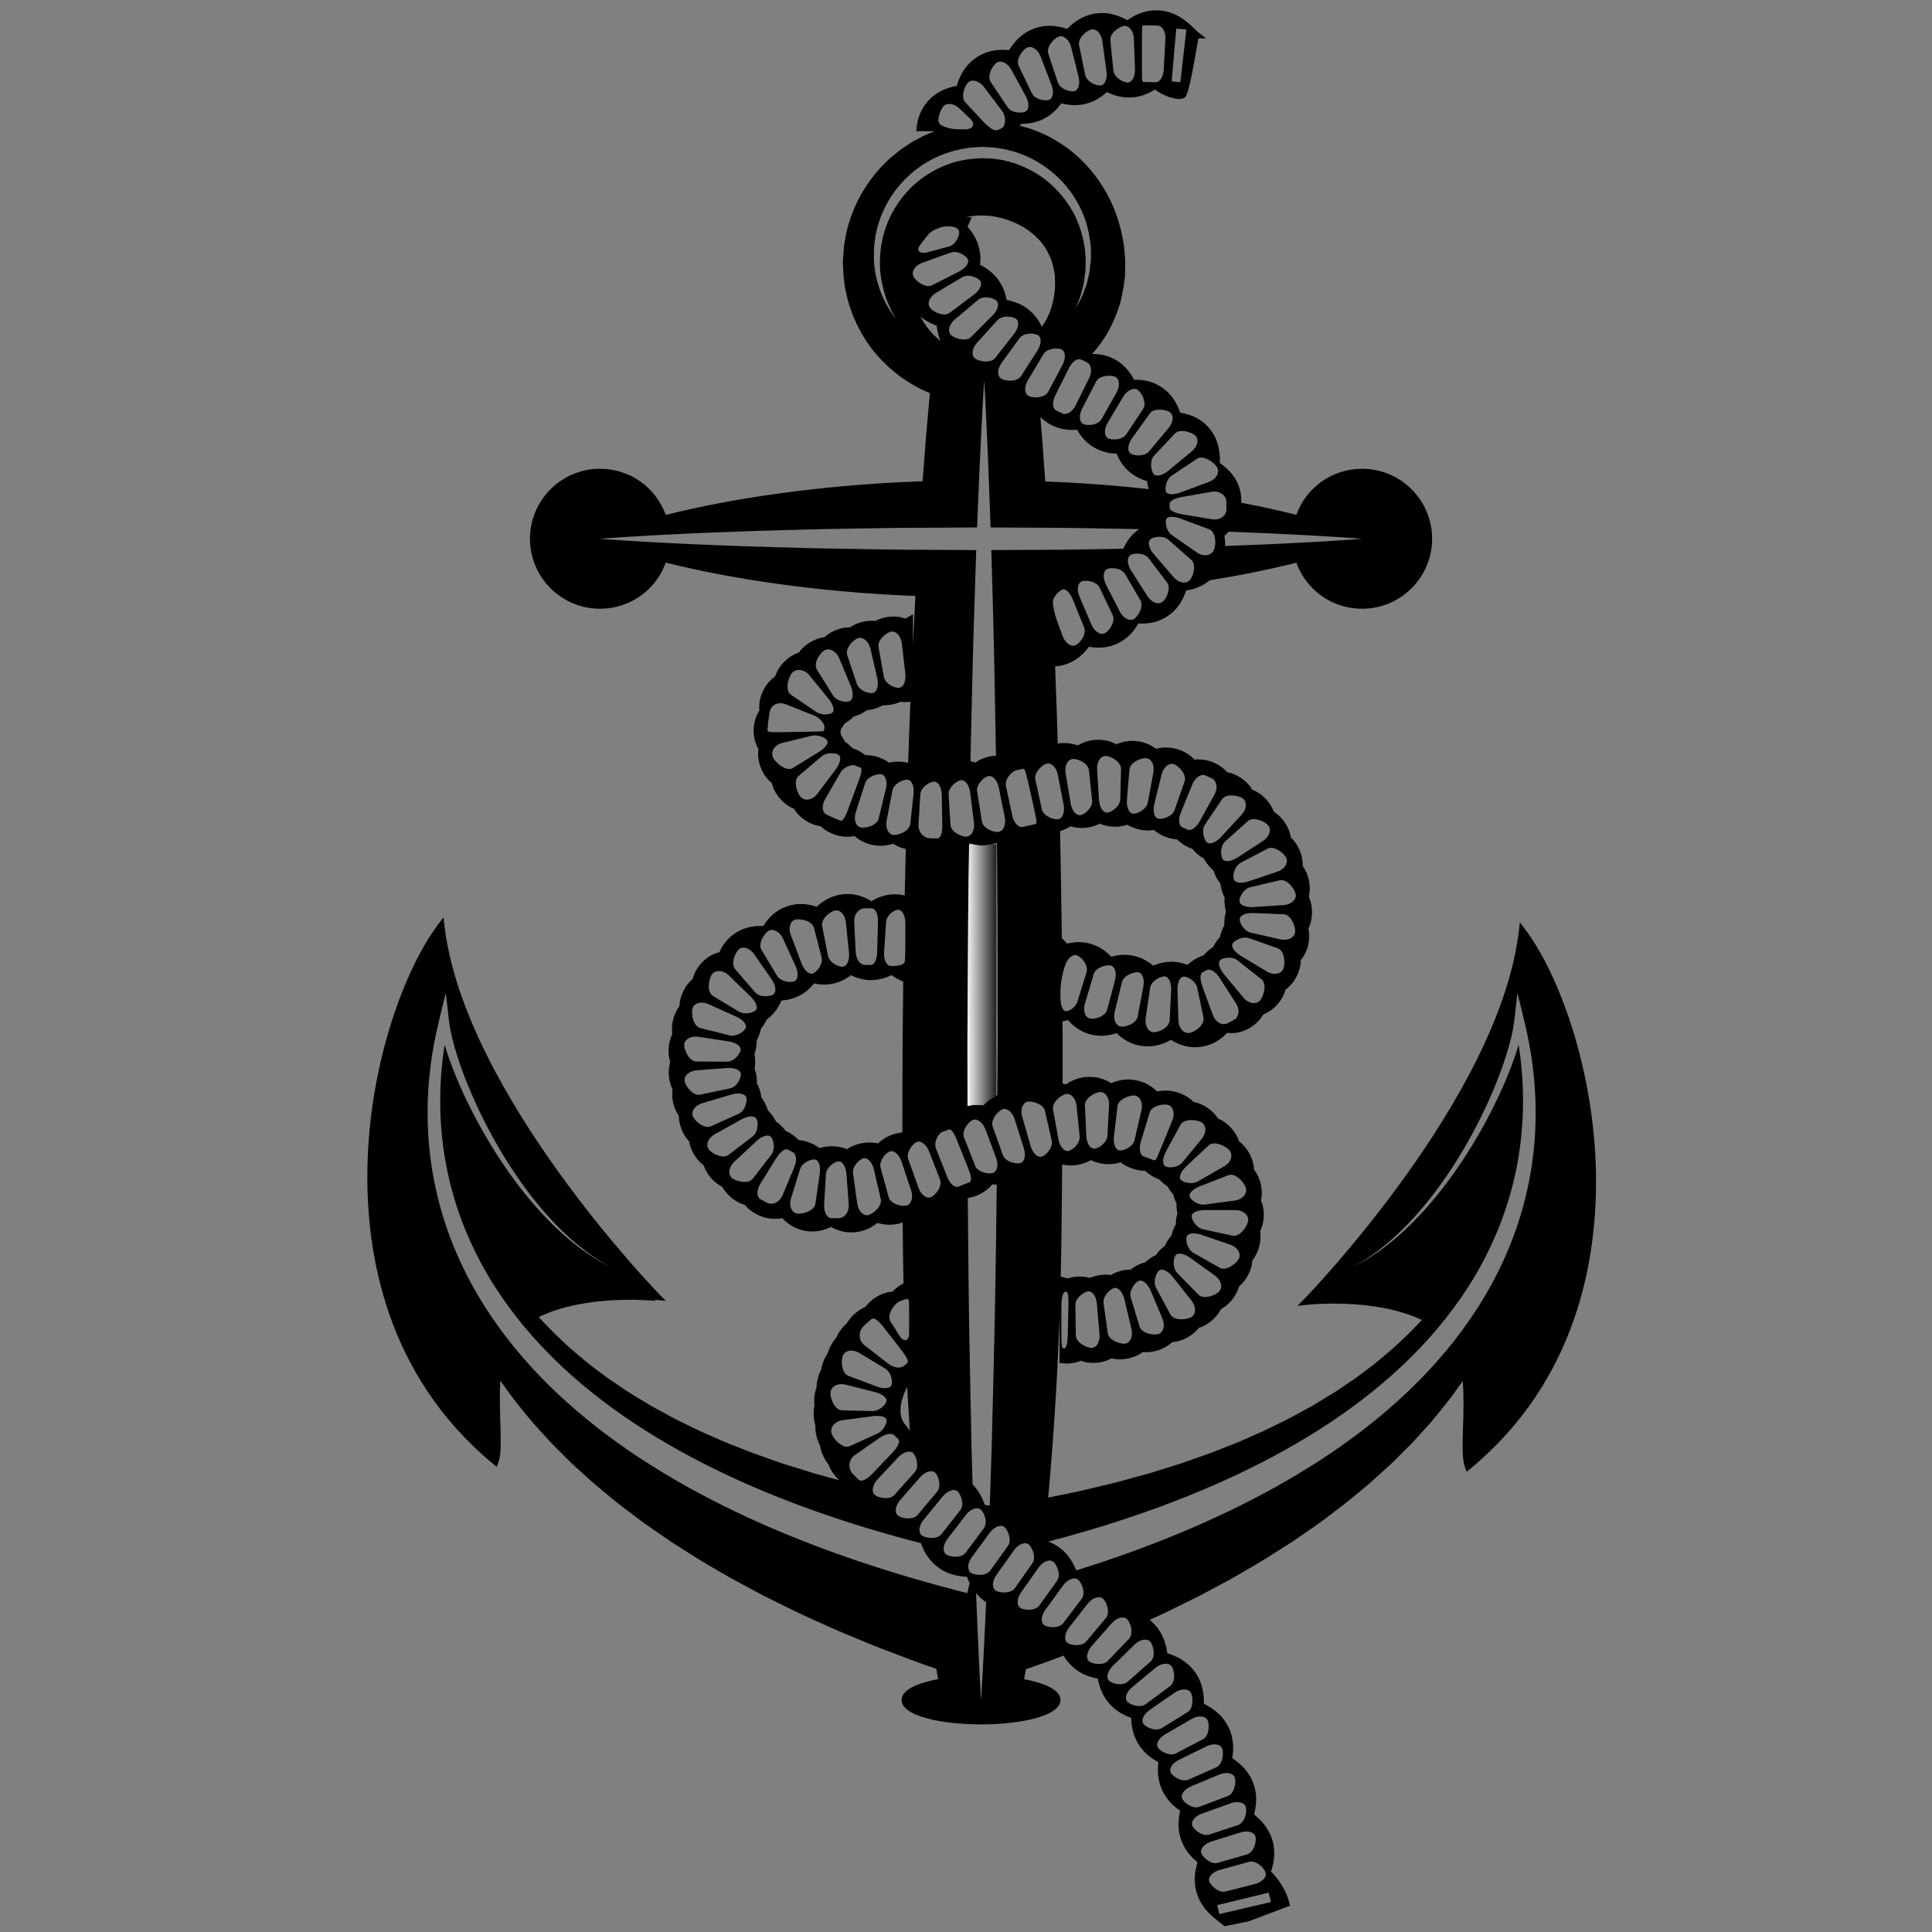 <?xml version="1.0" encoding="UTF-8" standalone="no"?>
<!-- Created with Inkscape (http://www.inkscape.org/) -->

<svg
   xmlns:dc="http://purl.org/dc/elements/1.1/"
   xmlns:cc="http://creativecommons.org/ns#"
   xmlns:rdf="http://www.w3.org/1999/02/22-rdf-syntax-ns#"
   xmlns:svg="http://www.w3.org/2000/svg"
   xmlns="http://www.w3.org/2000/svg"
   xmlns:sodipodi="http://sodipodi.sourceforge.net/DTD/sodipodi-0.dtd"
   xmlns:inkscape="http://www.inkscape.org/namespaces/inkscape"
   version="1.1"
   id="svg5599"
   xml:space="preserve"
   width="512"
   height="512"
   viewBox="0 0 512 512"
   sodipodi:docname="anchor_2.svg"
   inkscape:version="0.92.3 (2405546, 2018-03-11)"><rect x="0" y="0" width="512" height="512" fill="#808080" stroke="none"/><defs
     id="defs5603"><clipPath
       clipPathUnits="userSpaceOnUse"
       id="clipPath5615"><path
         d="M 0,600 H 600 V 0 H 0 Z"
         id="path5613"
         inkscape:connector-curvature="0" /></clipPath><clipPath
       clipPathUnits="userSpaceOnUse"
       id="clipPath5625"><path
         d="m 311.728,355.979 c -1.698,-0.279 -3.39,-0.139 -5.012,0.413 -0.063,-0.039 -0.128,-0.069 -0.192,-0.108 -0.102,-6.349 -0.203,-12.788 -0.25,-19.303 -0.064,-10.735 -0.132,-21.641 -0.201,-32.546 0.009,-5.836 0.016,-11.67 0.024,-17.48 1.354,0.341 2.754,0.413 4.185,0.203 1.052,1.169 2.299,2.05 3.701,2.661 0.029,4.856 0.06,9.725 0.089,14.596 -0.016,10.906 -0.031,21.813 -0.048,32.549 -0.013,6.618 -0.086,13.157 -0.159,19.605 -0.682,-0.263 -1.392,-0.468 -2.137,-0.59"
         id="path5623"
         inkscape:connector-curvature="0" /></clipPath><clipPath
       clipPathUnits="userSpaceOnUse"
       id="clipPath5643"><path
         d="m 305.703,356.171 h 7.998 V 286.563 h -7.998 z"
         id="path5641"
         inkscape:connector-curvature="0" /></clipPath><linearGradient
       x1="0"
       y1="0"
       x2="1"
       y2="0"
       gradientUnits="userSpaceOnUse"
       gradientTransform="matrix(7.998,0,0,-7.998,305.703,321.367)"
       spreadMethod="pad"
       id="linearGradient5649"><stop
         style="stop-opacity:1;stop-color:#ffffff"
         offset="0"
         id="stop5645" /><stop
         style="stop-opacity:1;stop-color:#231f20"
         offset="1"
         id="stop5647" /></linearGradient></defs><sodipodi:namedview
     pagecolor="#ffffff"
     bordercolor="#666666"
     borderopacity="1"
     objecttolerance="10"
     gridtolerance="10"
     guidetolerance="10"
     inkscape:pageopacity="0"
     inkscape:pageshadow="2"
     inkscape:window-width="3840"
     inkscape:window-height="1888"
     id="namedview5601"
     showgrid="false"
     inkscape:zoom="0.96751812"
     inkscape:cx="156.24771"
     inkscape:cy="398.70436"
     inkscape:window-x="0"
     inkscape:window-y="60"
     inkscape:window-maximized="1"
     inkscape:current-layer="g5607" /><g
     id="g5607"
     inkscape:groupmode="layer"
     inkscape:label="anchor-rope-graphics-pdv"
     transform="matrix(1.333,0,0,-1.333,0,512)"><g
       id="g5609"
       transform="matrix(0.752,0,0,0.752,-37.834,-51.588)"><g
         id="g5611"
         clip-path="url(#clipPath5615)"><path
           d="m 280.96,206.822 v 0.007 z M 372.674,73.334 c -0.043,0.184 -0.086,0.361 -0.129,0.544 -0.146,0.613 -0.289,1.226 -0.437,1.83 l 13.607,3.299 c 0.198,-0.821 0.395,-1.652 0.592,-2.491 l -13.22,-3.085 z M 175.013,239.825 c -2.309,4.254 -4.318,8.67 -5.992,13.207 -3.309,9.089 -5.219,18.671 -5.585,28.29 -0.205,4.808 -0.023,9.62 0.493,14.388 0.498,4.769 1.384,9.485 2.516,14.127 l 1.72,7.039 0.821,-7.177 c 0.367,-3.182 1.238,-6.41 2.23,-9.568 0.504,-1.582 1.057,-3.152 1.64,-4.712 0.591,-1.558 1.211,-3.106 1.865,-4.642 0.655,-1.535 1.342,-3.057 2.051,-4.57 0.714,-1.511 1.461,-3.006 2.223,-4.494 0.779,-1.48 1.57,-2.952 2.399,-4.406 0.831,-1.453 1.673,-2.898 2.564,-4.315 0.873,-1.427 1.791,-2.828 2.731,-4.212 0.935,-1.389 1.917,-2.745 2.91,-4.093 l 1.523,-1.997 1.58,-1.953 c 1.076,-1.282 2.166,-2.556 3.314,-3.777 0.558,-0.625 1.145,-1.224 1.737,-1.816 0.584,-0.601 1.177,-1.195 1.795,-1.76 1.207,-1.162 2.474,-2.262 3.77,-3.327 1.298,-1.064 2.652,-2.059 4.033,-3.014 l 2.117,-1.364 2.188,-1.254 -2.227,1.183 -2.166,1.3 c -1.415,0.913 -2.805,1.868 -4.145,2.896 -1.334,1.027 -2.644,2.092 -3.897,3.222 -0.642,0.55 -1.257,1.128 -1.865,1.714 -0.615,0.578 -1.224,1.162 -1.808,1.773 -1.194,1.193 -2.332,2.441 -3.459,3.7 l -1.655,1.918 -1.603,1.963 c -1.045,1.328 -2.08,2.665 -3.066,4.036 -0.994,1.366 -1.965,2.752 -2.895,4.163 -0.943,1.403 -1.843,2.836 -2.728,4.275 -0.883,1.443 -1.731,2.907 -2.568,4.378 -0.819,1.481 -1.624,2.969 -2.395,4.476 -0.77,1.509 -1.514,3.03 -2.23,4.567 -0.713,1.538 -1.392,3.092 -2.047,4.659 -0.643,1.571 -1.26,3.156 -1.829,4.762 -0.431,1.241 -0.837,2.494 -1.215,3.759 -0.396,-2.569 -0.711,-5.148 -0.894,-7.737 -0.349,-4.637 -0.371,-9.291 -0.024,-13.912 0.657,-9.248 2.791,-18.343 6.225,-26.898 1.736,-4.269 3.785,-8.408 6.111,-12.382 2.342,-3.967 4.969,-7.762 7.821,-11.38 0.539,-0.685 1.094,-1.357 1.65,-2.028 5.321,-6.429 11.381,-12.243 17.903,-17.478 7.206,-5.789 14.978,-10.881 23.081,-15.385 8.096,-4.524 16.532,-8.452 25.149,-11.944 8.625,-3.477 17.44,-6.504 26.373,-9.164 4.158,-1.225 8.334,-2.39 12.537,-3.465 0.693,-1.98 1.907,-4.398 4.383,-6.28 2.113,-1.607 4.664,-2.469 7.781,-2.628 0.193,-0.519 0.426,-1.083 0.711,-1.662 l -0.643,-2.639 c -2.293,0.606 -4.55,1.167 -6.875,1.81 -2.318,0.636 -4.638,1.27 -6.925,1.948 -4.596,1.321 -9.159,2.762 -13.701,4.264 -9.08,3.031 -18.042,6.438 -26.817,10.315 -8.766,3.89 -17.351,8.234 -25.593,13.199 -8.247,4.944 -16.157,10.504 -23.481,16.791 -6.517,5.591 -12.57,11.767 -17.869,18.557 -0.655,0.837 -1.301,1.68 -1.93,2.535 -2.869,3.895 -5.496,7.972 -7.818,12.219 m 115.003,-3.873 h 0.335 l 0.187,-0.331 c 0.03,-0.072 0.118,-0.277 0.118,-3.382 v -5.298 c 0,-0.514 -0.065,-0.93 -0.194,-1.234 -0.252,-0.59 -0.696,-0.654 -0.877,-0.654 -0.144,0 -0.285,0.043 -0.429,0.109 -0.341,0.158 -0.678,0.497 -1.026,1.046 l -2.387,3.77 c -0.346,0.544 -0.402,1.262 -0.166,2.077 0.404,1.39 1.565,2.774 2.355,3.147 0.217,0.104 0.739,0.342 1.224,0.524 0.343,0.127 0.668,0.226 0.86,0.226 m -36.367,97.422 c 0.036,0.018 0.073,0.02 0.106,0.033 1.18,0.481 2.775,-0.472 3.545,-2.152 l 3.326,-7.276 c 0.826,-1.809 0.722,-3.53 -0.244,-4.003 -0.34,-0.167 -0.812,-0.203 -1.146,-0.203 h -10e-4 c -1.164,0 -2.779,0.426 -3.502,1.627 l -4.119,6.859 c -0.34,0.566 -0.389,1.305 -0.146,2.136 0.227,0.772 0.678,1.52 1.158,2.09 0.349,0.414 0.713,0.737 1.023,0.889 m 27.048,5.877 c 0.146,-0.003 0.332,-0.043 0.532,-0.152 0.11,-0.062 0.225,-0.139 0.338,-0.258 0.563,-0.59 0.889,-1.787 0.854,-3.127 l -0.213,-7.998 c -0.043,-1.668 -0.582,-3.465 -1.658,-3.465 l -1.506,0.002 c -1.336,0 -2.42,1.494 -2.515,3.402 l -0.393,7.991 c -0.051,1.046 0.285,2.041 0.924,2.728 0.495,0.534 1.138,0.838 1.814,0.856 l 1,0.012 z m 8.959,-4.031 v -5.928 c 0,-1.669 -0.06,-3.52 -0.135,-4.125 -0.065,-0.521 -0.678,-0.813 -1.365,-0.98 -0.758,-0.184 -1.604,-0.213 -1.905,-0.217 h -0.062 -0.022 -0.002 c -0.14,0 -0.264,0.004 -0.367,0.013 -1.135,0.094 -1.892,1.663 -1.76,3.649 l 0.527,7.981 c 0.124,1.875 2.186,3.245 3.21,3.245 l 0.12,-0.005 c 0.092,-0.01 0.175,-0.047 0.261,-0.078 0.984,-0.348 1.5,-1.979 1.5,-3.555 m 1.161,58.615 c 0.061,0.008 0.119,0.019 0.178,0.029 -0.219,-5.257 -0.412,-10.628 -0.597,-16.179 -0.427,0.109 -0.862,0.201 -1.307,0.256 -1.269,0.16 -2.525,0.089 -3.738,-0.204 -1.02,0.741 -2.162,1.285 -3.401,1.625 -0.961,0.262 -1.943,0.381 -2.896,0.374 -0.611,0.504 -1.293,0.941 -2.035,1.299 -0.442,0.214 -0.893,0.396 -1.348,0.54 -0.309,0.344 -0.646,0.67 -1.004,0.975 -0.312,0.264 -0.637,0.511 -0.97,0.733 -0.161,0.326 -0.344,0.648 -0.546,0.963 -0.15,0.236 -0.304,0.461 -0.465,0.675 -0.031,0.217 -0.066,0.435 -0.111,0.655 -0.025,0.132 -0.054,0.261 -0.084,0.388 0.03,0.109 0.059,0.219 0.086,0.33 0.037,0.154 0.07,0.307 0.102,0.457 0.133,0.159 0.266,0.326 0.396,0.5 0.219,0.293 0.422,0.594 0.606,0.899 0.369,0.207 0.732,0.443 1.086,0.703 0.456,0.335 0.879,0.701 1.262,1.093 0.574,0.151 1.146,0.358 1.704,0.617 0.635,0.293 1.229,0.643 1.768,1.041 0.697,0.059 1.402,0.198 2.101,0.409 0.748,0.226 1.453,0.528 2.098,0.897 0.756,-0.028 1.549,0.037 2.332,0.191 0.819,0.16 1.594,0.408 2.315,0.74 0.798,-0.102 1.625,-0.104 2.468,-0.006 m 56.797,178.691 h 0.003 c 0.486,0 0.927,-0.199 1.302,-0.536 0.661,-0.595 1.104,-1.635 1.149,-2.848 l 0.299,-7.994 c 0.074,-1.99 -0.737,-3.535 -1.888,-3.596 l -0.076,-0.002 c -1.02,0.002 -3.561,1.246 -3.756,3.211 l -0.79,7.961 c -0.067,0.677 0.204,1.39 0.781,2.062 0.633,0.739 1.623,1.383 2.43,1.63 0.196,0.06 0.381,0.103 0.546,0.112 m 16.336,-0.98 -0.054,-0.48 -1.534,-13.43 c -0.77,0.088 -1.54,0.166 -2.3,0.232 l 1.215,13.947 c 0.664,-0.058 1.336,-0.129 2.007,-0.202 0.224,-0.024 0.444,-0.042 0.666,-0.067 m -8.1,-13.922 -0.051,0.002 c -0.211,0.008 -0.515,0.016 -0.847,0.023 -0.933,0.022 -2.107,0.037 -2.162,0.037 -0.572,0 -0.584,0.065 -0.584,3.5 v 8 c 0,3.434 0.012,3.5 0.585,3.5 0.074,0 2.598,-0.033 3.559,-0.072 0.44,-0.019 0.854,-0.226 1.196,-0.601 0.603,-0.666 0.925,-1.784 0.857,-2.992 l -0.434,-7.99 c -0.093,-1.677 -0.786,-2.995 -1.684,-3.324 -0.14,-0.052 -0.287,-0.083 -0.435,-0.083 m 16.306,-101.961 c 0.119,-0.268 0.177,-0.559 0.174,-0.855 -0.003,-0.293 -0.064,-0.59 -0.187,-0.883 -0.36,-0.851 -1.163,-1.561 -2.205,-1.947 l -7.499,-2.786 c -0.841,-0.312 -1.683,-0.485 -2.373,-0.485 -0.994,0 -1.368,0.366 -1.505,0.675 -0.325,0.715 -0.054,3.194 1.557,4.271 l 6.653,4.444 c 0.311,0.209 0.683,0.314 1.105,0.314 0.945,0 2.043,-0.552 2.904,-1.22 0.653,-0.503 1.174,-1.072 1.376,-1.528 m -22.148,-39.99 c -0.159,-0.086 -0.335,-0.132 -0.517,-0.16 -0.089,-0.014 -0.177,-0.031 -0.268,-0.031 -1.038,0 -2.195,0.892 -2.875,2.22 l -3.648,7.12 c -0.892,1.744 -0.792,3.533 0.233,4.074 0.434,0.232 1.063,0.265 1.4,0.265 1.216,0 2.755,-0.413 3.431,-1.572 l 4.031,-6.912 c 0.348,-0.595 0.4,-1.363 0.154,-2.221 -0.185,-0.654 -0.554,-1.341 -0.973,-1.884 -0.313,-0.403 -0.652,-0.731 -0.968,-0.899 m -21.352,4.6 c 0,0.873 0.771,1.882 1.5,2.548 0.364,0.331 0.717,0.584 0.96,0.68 0.113,0.043 0.231,0.066 0.353,0.066 0.954,0 1.929,-1.362 2.473,-2.71 l 2.996,-7.419 c 0.257,-0.642 0.205,-1.417 -0.157,-2.239 -0.468,-1.065 -1.468,-2.166 -2.228,-2.452 -0.175,-0.064 -0.362,-0.098 -0.552,-0.098 -1.072,0 -2.214,1.067 -2.773,2.592 l -1.072,2.917 -0.435,1.189 c -0.586,1.599 -1.065,3.808 -1.065,4.926 m 17.817,-112.267 c -0.288,0.067 -0.546,0.218 -0.773,0.429 -0.133,0.124 -0.257,0.263 -0.361,0.434 -0.478,0.774 -0.595,1.921 -0.315,3.07 l 1.896,7.772 c 0.466,1.91 3.331,2.8 4.366,2.595 1.1,-0.225 1.649,-1.869 1.277,-3.826 l -1.491,-7.859 c -0.337,-1.774 -2.814,-2.665 -4.107,-2.665 -0.157,0 -0.294,0.019 -0.424,0.043 -0.02,0.004 -0.049,0.002 -0.068,0.007 m -15.817,7.826 v 1.372 c 0,1.698 0.421,4.395 0.939,6.01 l 0.295,0.922 c 0.076,0.238 0.167,0.463 0.266,0.678 0.682,1.449 1.866,2.312 2.847,2.003 1.068,-0.341 3.148,-2.546 2.557,-4.466 l -2.361,-7.645 c -0.496,-1.61 -2.14,-2.678 -3.011,-2.678 -0.011,0 -0.021,0.004 -0.032,0.005 -0.09,0.002 -0.176,0.012 -0.253,0.036 -0.983,0.314 -1.247,2.513 -1.247,3.763 m 0.957,-92.935 h -0.015 c -0.447,0.016 -0.692,0.024 -0.692,3.507 v 8.005 c 0,0.035 0.067,3.483 1.119,3.483 0.133,-0.004 0.265,-0.01 0.381,-0.131 0.242,-0.255 0.413,-1.024 0.363,-3.388 l -0.178,-7.998 c -0.013,-0.511 -0.053,-1.352 -0.185,-2.079 -0.137,-0.762 -0.377,-1.399 -0.793,-1.399 m -0.554,42.054 0.058,6.556 c 1.19,-0.257 2.406,-0.321 3.638,-0.164 1.403,0.178 2.731,0.618 3.955,1.309 1.24,-0.592 2.565,-0.939 3.95,-1.033 1.372,-0.088 2.659,0.069 3.922,0.462 1.055,-0.81 2.233,-1.412 3.515,-1.794 0.97,-0.29 1.965,-0.441 2.954,-0.452 0.645,-0.616 1.391,-1.15 2.22,-1.591 0.484,-0.257 0.984,-0.474 1.491,-0.649 0.335,-0.38 0.706,-0.741 1.104,-1.074 0.36,-0.302 0.736,-0.58 1.121,-0.825 0.207,-0.383 0.445,-0.761 0.705,-1.127 0.246,-0.34 0.508,-0.665 0.787,-0.967 0.093,-0.396 0.212,-0.793 0.358,-1.185 0.145,-0.398 0.315,-0.786 0.505,-1.155 -0.016,-0.427 -0.003,-0.862 0.034,-1.297 0.044,-0.469 0.114,-0.929 0.216,-1.37 -0.136,-0.449 -0.24,-0.918 -0.315,-1.398 -0.077,-0.505 -0.118,-1.01 -0.121,-1.509 -0.254,-0.442 -0.476,-0.912 -0.668,-1.401 -0.199,-0.51 -0.354,-1.026 -0.467,-1.544 -0.358,-0.395 -0.691,-0.831 -0.995,-1.299 -0.307,-0.475 -0.574,-0.967 -0.792,-1.463 -0.438,-0.326 -0.861,-0.695 -1.256,-1.102 -0.397,-0.407 -0.754,-0.841 -1.07,-1.292 -0.498,-0.235 -0.985,-0.519 -1.456,-0.843 -0.471,-0.326 -0.907,-0.683 -1.304,-1.066 -0.539,-0.137 -1.077,-0.323 -1.606,-0.553 -0.848,-0.372 -1.623,-0.841 -2.314,-1.396 h -0.014 c -0.874,0 -1.775,-0.125 -2.674,-0.372 -0.903,-0.247 -1.753,-0.605 -2.528,-1.067 -0.907,0.13 -1.84,0.131 -2.781,0.005 -0.976,-0.129 -1.908,-0.387 -2.773,-0.768 -0.853,0.237 -1.729,0.357 -2.607,0.357 -0.106,0 -0.21,-0.002 -0.306,-0.005 -1.063,-0.023 -2.083,-0.197 -3.045,-0.521 -0.251,0.093 -0.522,0.18 -0.822,0.265 l -0.949,0.267 c 0.19,7.514 0.259,15.08 0.33,23.061 m 10.065,-98.742 c -2.087,-0.69 -4.18,-1.362 -6.275,-2.021 -1.086,2.708 -2.618,4.75 -4.672,6.203 -0.84,0.592 -1.745,1.065 -2.717,1.429 3.659,0.96 7.306,1.972 10.934,3.041 8.93,2.66 17.747,5.687 26.372,9.164 8.617,3.492 17.052,7.42 25.148,11.944 8.104,4.504 15.873,9.596 23.079,15.385 7.204,5.782 13.855,12.262 19.556,19.506 2.851,3.618 5.477,7.413 7.818,11.38 2.327,3.974 4.376,8.113 6.113,12.382 3.434,8.555 5.569,17.65 6.224,26.898 0.348,4.621 0.325,9.275 -0.021,13.912 -0.187,2.588 -0.498,5.168 -0.898,7.736 -0.377,-1.265 -0.78,-2.518 -1.214,-3.758 -0.566,-1.606 -1.184,-3.191 -1.829,-4.762 -0.652,-1.567 -1.334,-3.121 -2.047,-4.659 -0.714,-1.537 -1.46,-3.058 -2.227,-4.567 -0.774,-1.507 -1.577,-2.995 -2.398,-4.476 -0.836,-1.471 -1.682,-2.935 -2.565,-4.378 -0.888,-1.439 -1.785,-2.872 -2.73,-4.275 -0.928,-1.411 -1.9,-2.797 -2.893,-4.163 -0.987,-1.371 -2.024,-2.708 -3.068,-4.036 l -1.601,-1.963 -1.655,-1.918 c -1.126,-1.259 -2.266,-2.507 -3.46,-3.7 -0.583,-0.611 -1.195,-1.195 -1.81,-1.773 -0.606,-0.586 -1.222,-1.164 -1.861,-1.714 -1.253,-1.13 -2.565,-2.195 -3.901,-3.222 -1.337,-1.028 -2.726,-1.983 -4.141,-2.896 l -2.166,-1.3 -2.231,-1.183 2.19,1.254 2.118,1.364 c 1.382,0.955 2.732,1.95 4.03,3.014 1.296,1.065 2.565,2.165 3.773,3.327 0.618,0.565 1.211,1.159 1.795,1.76 0.59,0.592 1.176,1.191 1.737,1.816 1.146,1.221 2.236,2.494 3.311,3.777 l 1.58,1.953 1.527,1.997 c 0.991,1.348 1.973,2.704 2.907,4.093 0.941,1.384 1.858,2.785 2.733,4.211 0.888,1.418 1.733,2.863 2.564,4.315 0.826,1.455 1.617,2.927 2.396,4.407 0.763,1.488 1.509,2.983 2.224,4.494 0.71,1.512 1.398,3.034 2.053,4.569 0.651,1.537 1.271,3.085 1.863,4.643 0.582,1.56 1.138,3.13 1.641,4.712 0.992,3.158 1.864,6.386 2.227,9.568 l 0.824,7.178 1.718,-7.04 c 1.133,-4.642 2.02,-9.358 2.518,-14.127 0.514,-4.768 0.695,-9.58 0.493,-14.388 -0.366,-9.619 -2.276,-19.201 -5.587,-28.29 -1.674,-4.537 -3.683,-8.953 -5.989,-13.207 -2.322,-4.247 -4.95,-8.324 -7.82,-12.219 -5.736,-7.798 -12.479,-14.811 -19.799,-21.092 -7.325,-6.287 -15.235,-11.847 -23.482,-16.791 -8.241,-4.965 -16.825,-9.309 -25.592,-13.199 -8.774,-3.877 -17.738,-7.284 -26.817,-10.315 m -0.294,-26.758 c -1.04,0 -2.156,0.324 -2.655,0.772 -0.862,0.774 -0.526,2.534 0.767,4.006 l 5.281,6.011 c 1.243,1.413 3.093,1.934 4.012,1.108 0.618,-0.553 1.154,-1.961 1.198,-3.139 0.033,-0.894 -0.203,-1.629 -0.68,-2.127 l -5.541,-5.771 c -0.54,-0.563 -1.363,-0.86 -2.381,-0.86 z m -12.192,9.736 h -10e-4 c -0.913,0 -1.831,0.223 -2.284,0.555 -0.958,0.702 -0.804,2.494 0.349,4.081 l 4.709,6.467 c 0.597,0.819 1.38,1.391 2.128,1.645 0.649,0.219 1.27,0.206 1.718,-0.122 0.014,-0.01 0.025,-0.026 0.04,-0.036 0.626,-0.493 1.258,-1.764 1.42,-2.88 0.13,-0.892 -0.025,-1.657 -0.445,-2.211 l -4.833,-6.377 c -0.74,-0.977 -2.073,-1.122 -2.801,-1.122 m -22.327,15.525 c -0.138,0.885 0.21,2.003 0.934,2.99 l 4.728,6.453 c 1.12,1.528 2.857,2.249 3.801,1.56 0.906,-0.659 2.174,-3.403 1.004,-5.038 l -4.658,-6.505 c -0.72,-1.007 -2.082,-1.157 -2.83,-1.157 h -0.002 c -0.516,0 -1.027,0.076 -1.467,0.197 -0.35,0.097 -0.66,0.22 -0.867,0.371 -0.283,0.205 -0.459,0.522 -0.563,0.892 -0.025,0.082 -0.068,0.148 -0.08,0.237 m -12.913,9.938 c -0.091,0.894 0.314,1.99 1.083,2.932 l 5.067,6.191 c 1.205,1.475 2.961,2.106 3.867,1.37 0.858,-0.696 1.976,-3.485 0.734,-5.062 l -4.945,-6.287 c -0.517,-0.66 -1.441,-1.023 -2.599,-1.023 -0.41,0 -0.819,0.055 -1.205,0.137 -0.582,0.122 -1.102,0.316 -1.409,0.565 -0.158,0.128 -0.283,0.286 -0.382,0.469 -0.11,0.207 -0.184,0.444 -0.211,0.708 m -22.866,27.851 c 0.534,0.752 1.444,1.264 2.493,1.404 l 7.931,1.057 c 0.407,0.054 0.812,0.081 1.198,0.081 0.866,0 2.343,-0.136 2.531,-1.047 0.163,-0.789 -0.747,-2.864 -2.421,-3.628 l -7.28,-3.318 c -0.229,-0.105 -0.481,-0.158 -0.747,-0.158 h -0.001 c -1.729,0.001 -3.837,2.309 -4.127,3.702 -0.134,0.653 0.015,1.33 0.423,1.907 m 19.715,8.356 c 0.196,-3.495 0.393,-6.719 0.588,-9.76 -0.314,0.533 -0.683,1.049 -1.11,1.545 -0.125,0.144 -0.252,0.283 -0.379,0.416 -0.08,0.156 -0.165,0.313 -0.257,0.471 -0.082,0.143 -0.166,0.282 -0.252,0.415 -0.043,0.155 -0.092,0.31 -0.144,0.466 -0.057,0.172 -0.116,0.34 -0.179,0.502 -0.015,0.184 -0.035,0.369 -0.06,0.558 -0.029,0.217 -0.061,0.427 -0.1,0.634 0.022,0.222 0.039,0.451 0.047,0.687 0.012,0.262 0.012,0.518 0.005,0.767 0.07,0.255 0.13,0.519 0.183,0.794 0.057,0.293 0.099,0.578 0.131,0.857 0.113,0.269 0.219,0.55 0.316,0.843 0.105,0.313 0.192,0.62 0.264,0.921 0.156,0.268 0.305,0.551 0.447,0.851 0.141,0.298 0.264,0.592 0.371,0.882 0.01,0.014 0.02,0.029 0.029,0.043 0.034,-0.631 0.065,-1.267 0.1,-1.892 m -22.054,50.045 0.45,7.989 c 0.104,1.878 2.29,3.404 3.341,3.452 h 0.001 c 1.242,0 1.989,-1.707 2.113,-3.395 l 0.588,-7.978 c 0.078,-1.062 -0.234,-2.075 -0.853,-2.782 -0.465,-0.529 -1.078,-0.839 -1.725,-0.875 l -0.012,-10e-4 h -1.953 c -0.425,0.017 -0.802,0.208 -1.116,0.552 -0.591,0.655 -0.903,1.79 -0.834,3.038 m -25.075,8.67 c 0.014,0.912 0.514,1.913 1.334,2.677 l 5.859,5.449 c 0.967,0.902 2.078,1.461 2.895,1.461 0.469,0 0.752,-0.181 0.906,-0.335 0.71,-0.703 1.262,-3.233 0.122,-4.711 l -4.884,-6.334 c -0.447,-0.576 -1.209,-0.881 -2.21,-0.881 -1.26,0 -2.801,0.511 -3.436,1.139 -0.392,0.391 -0.597,0.921 -0.586,1.535 m -9.516,16.359 c 0.42,0.808 1.327,1.484 2.42,1.807 l 7.669,2.27 c 0.611,0.18 1.23,0.275 1.793,0.275 1.136,0 1.912,-0.377 2.128,-1.033 0.331,-0.994 -0.314,-3.57 -2.031,-4.343 l -7.297,-3.277 c -0.262,-0.117 -0.549,-0.177 -0.853,-0.177 h -0.001 c -1.638,0 -3.617,1.79 -3.992,2.914 -0.166,0.5 -0.109,1.041 0.164,1.564 m -1.82,9.224 c 0.582,0.701 1.612,1.172 2.75,1.259 l 7.979,0.607 c 2.018,0.149 3.558,-0.521 3.674,-1.561 0.099,-0.907 -0.95,-3.42 -2.903,-3.832 l -7.826,-1.654 c -0.134,-0.029 -0.269,-0.042 -0.408,-0.042 -1.826,0 -3.61,2.477 -3.75,3.741 -0.058,0.519 0.111,1.032 0.484,1.482 m 41.379,28.658 c -0.056,-0.007 -0.117,-0.011 -0.182,-0.011 -1.13,0 -3.423,1.103 -3.777,2.906 l -1.537,7.85 c -0.129,0.66 0.074,1.383 0.588,2.091 0.731,1.009 2.058,1.921 2.953,2.032 1.334,0.177 2.549,-1.267 2.742,-3.199 l 0.801,-7.96 c 0.198,-1.978 -0.483,-3.573 -1.588,-3.709 m 12.029,35.655 c -0.515,0.746 -0.691,1.879 -0.466,3.035 l 1.511,7.855 c 0.369,1.903 2.993,3.018 4.029,2.878 1.108,-0.143 1.782,-1.746 1.565,-3.723 l -0.873,-7.951 c -0.199,-1.82 -2.85,-2.932 -4.227,-2.932 -0.125,0 -0.24,0.008 -0.338,0.025 -0.476,0.082 -0.89,0.362 -1.201,0.813 m 67.598,113.988 c 0.193,-0.874 0.095,-1.641 -0.288,-2.218 l -4.424,-6.666 c -0.57,-0.86 -1.762,-1.374 -3.186,-1.374 h -10e-4 c -0.708,0 -1.355,0.137 -1.727,0.364 -0.993,0.607 -0.986,2.402 0.016,4.085 l 4.092,6.874 c 0.974,1.639 2.69,2.462 3.768,1.805 0.71,-0.434 1.495,-1.721 1.75,-2.87 m -54.852,19.82 c 0.169,-1.472 0.5,-2.798 0.975,-4.005 l -0.102,0.072 -0.912,0.799 c -0.25,0.218 -0.5,0.434 -0.741,0.682 -1.329,1.335 -2.495,2.947 -3.458,4.767 -0.011,0.025 -0.021,0.051 -0.033,0.075 1.426,-1.178 2.961,-1.905 4.271,-2.39 m 2.348,26.239 c 1.938,0.236 3.448,-0.373 3.609,-1.381 0.139,-0.889 -0.786,-3.424 -2.705,-3.942 l -5.5,-1.48 c -0.478,-0.127 -0.902,-0.192 -1.263,-0.192 -0.784,0 -1.112,0.31 -1.248,0.571 -0.131,0.248 -0.201,0.662 0.195,1.238 0.07,0.104 0.166,0.232 0.248,0.346 0.643,0.898 1.564,2.084 2.203,2.826 0.025,0.027 0.059,0.053 0.083,0.081 0.841,0.892 2.726,1.731 4.378,1.933 m 8.342,-30.73 5.375,5.925 c 0.563,0.621 1.483,0.965 2.592,0.965 0.938,0 1.912,-0.258 2.363,-0.625 0.89,-0.725 0.631,-2.451 -0.601,-4.015 l -4.943,-6.289 c -0.488,-0.62 -1.326,-0.95 -2.424,-0.95 -1.132,0 -2.411,0.371 -2.972,0.862 -0.351,0.308 -0.552,0.749 -0.582,1.28 -0.054,0.903 0.393,1.966 1.192,2.847 m -5.863,6.148 6.115,5.16 c 0.519,0.439 1.242,0.672 2.086,0.672 1.089,0 2.332,-0.406 2.83,-0.924 0.777,-0.81 0.307,-2.482 -1.099,-3.891 l -5.647,-5.666 c -0.444,-0.445 -1.108,-0.681 -1.914,-0.681 -1.383,0 -2.95,0.683 -3.492,1.297 -0.318,0.359 -0.463,0.834 -0.424,1.376 0.066,0.903 0.643,1.897 1.545,2.657 m -6.678,3.212 c -0.266,0.417 -0.336,0.924 -0.207,1.467 0.209,0.883 0.933,1.768 1.935,2.367 l 6.869,4.099 c 0.436,0.261 0.954,0.394 1.54,0.394 1.342,0 2.783,-0.709 3.234,-1.344 0.635,-0.894 -0.086,-2.467 -1.676,-3.66 l -6.398,-4.801 c -0.383,-0.287 -0.861,-0.432 -1.424,-0.432 h -0.002 c -1.474,0 -3.322,1.044 -3.871,1.91 m 10.084,12.7 c 0.451,-0.965 -0.543,-2.369 -2.315,-3.268 l -7.136,-3.615 c -0.287,-0.146 -0.612,-0.22 -0.961,-0.22 -1.627,0 -3.592,1.629 -4.012,2.693 -0.187,0.476 -0.162,1.005 0.075,1.529 0.375,0.83 1.247,1.556 2.332,1.943 l 7.534,2.697 c 0.294,0.106 0.614,0.159 0.95,0.159 1.527,0 3.172,-1.146 3.533,-1.918 m 18.4,-24.152 -4.313,-6.736 c -0.683,-1.065 -2.118,-1.224 -2.914,-1.224 -0.957,0 -1.925,0.229 -2.406,0.567 -0.373,0.263 -0.616,0.672 -0.702,1.186 -0.147,0.89 0.183,2 0.887,2.97 l 4.699,6.475 c 0.82,1.129 2.393,1.25 3.031,1.25 0.618,0 1.196,-0.105 1.609,-0.277 0.106,-0.045 0.211,-0.091 0.293,-0.145 0.225,-0.149 0.387,-0.362 0.5,-0.613 0.373,-0.838 0.143,-2.164 -0.684,-3.453 m 4.677,17.707 c -0.017,-0.239 -0.031,-0.5 -0.038,-0.756 -0.008,-0.137 -0.007,-0.273 -0.005,-0.415 0.002,-0.134 0.005,-0.277 -0.002,-0.376 -0.052,-0.312 -0.089,-0.643 -0.127,-0.991 l -0.026,-0.255 c -0.232,-1.569 -0.635,-3.658 -1.723,-5.92 -0.445,-0.958 -0.99,-1.856 -1.577,-2.719 -0.869,1.85 -2.003,3.355 -3.473,4.526 -1.637,1.306 -3.552,2.154 -5.837,2.579 -0.397,2.19 -1.204,4.041 -2.457,5.641 -1.195,1.525 -2.695,2.722 -4.57,3.642 0.213,1.987 0.022,3.807 -0.582,5.547 -0.574,1.653 -1.474,3.138 -2.742,4.52 0.192,0.368 0.369,0.74 0.526,1.113 l 0.585,1.389 h -1.552 c 0.898,0.221 1.712,0.36 2.47,0.408 l 0.116,0.014 c 0.292,0.053 0.607,0.06 0.874,0.06 l 0.75,-0.007 c 0.125,0 0.249,0.002 0.373,0.006 l 2.079,-0.135 c 0.09,-0.006 0.182,-0.01 0.255,-0.016 l 0.043,-0.014 c 0.27,-0.078 0.54,-0.132 0.756,-0.156 0.09,-0.018 0.167,-0.025 0.251,-0.023 0.188,-0.055 0.375,-0.104 0.554,-0.141 0.343,-0.078 0.684,-0.149 0.986,-0.209 0.301,-0.1 0.601,-0.199 0.899,-0.279 1.128,-0.312 2.213,-0.797 3.261,-1.266 l 1.701,-0.916 c 0.219,-0.16 0.449,-0.31 0.676,-0.459 0.255,-0.164 0.509,-0.328 0.707,-0.481 0.204,-0.177 0.418,-0.339 0.634,-0.5 0.255,-0.192 0.496,-0.372 0.669,-0.544 0.183,-0.188 0.374,-0.366 0.568,-0.543 0.211,-0.194 0.422,-0.385 0.642,-0.637 1.533,-1.584 2.432,-3.357 2.961,-4.526 l 0.436,-1.03 c 0.062,-0.18 0.106,-0.356 0.149,-0.528 0.037,-0.146 0.073,-0.287 0.111,-0.41 l 0.248,-0.871 c 0.037,-0.121 0.048,-0.238 0.065,-0.348 0.015,-0.107 0.028,-0.212 0.045,-0.289 l 0.24,-1.381 0.015,10e-4 0.064,-2.092 c 0.003,-0.061 0.006,-0.123 0.006,-0.17 z m -5.148,-30.08 c -0.006,0 -0.011,0.001 -0.017,0.001 -0.763,0.002 -1.455,0.141 -1.856,0.373 -0.01,0.006 -0.019,0.014 -0.029,0.02 -0.373,0.228 -0.637,0.601 -0.763,1.088 -0.228,0.873 0.006,2.01 0.623,3.043 l 4.096,6.871 c 1.014,1.698 3.895,1.77 4.877,1.232 1.012,-0.552 1.084,-2.342 0.163,-4.072 l -3.754,-7.063 c -0.499,-0.935 -1.748,-1.493 -3.34,-1.493 m 15.384,-13.201 c 1.812,-1.067 3.79,-1.622 6.036,-1.688 0.784,-1.979 1.908,-3.565 3.421,-4.832 1.317,-1.101 2.865,-1.911 4.612,-2.416 0.082,-0.736 0.224,-1.438 0.427,-2.115 -2.407,0.267 -4.822,0.515 -7.236,0.734 -6.315,0.582 -13.071,1.015 -20.095,1.287 -0.301,4.449 -0.59,8.435 -0.858,11.89 l -0.43,5.112 c 0.951,-0.916 2.008,-1.656 3.195,-2.221 1.977,-0.939 4.135,-1.308 6.509,-1.099 1.123,-2.037 2.574,-3.561 4.419,-4.652 m -9.376,-98.308 c -0.103,-0.022 -0.225,-0.034 -0.363,-0.034 -1.19,0 -3.615,0.922 -4.004,2.683 l -1.716,7.814 c -0.149,0.673 0.032,1.424 0.519,2.173 0.639,0.98 1.802,1.906 2.595,2.066 1.225,0.24 2.474,-1.09 2.843,-3 l 1.517,-7.855 c 0.371,-1.924 -0.239,-3.614 -1.391,-3.847 m 43.825,-41.033 c -1.105,1.329 -1.803,3.061 -1.003,3.796 0.39,0.361 1.304,0.614 2.222,0.614 0.659,0 1.603,-0.128 2.371,-0.736 l 6.274,-4.966 c 0.499,-0.393 0.779,-1.046 0.811,-1.883 0.057,-1.5 -0.659,-3.245 -1.337,-3.872 -0.394,-0.362 -0.905,-0.553 -1.479,-0.553 -0.967,0 -1.992,0.541 -2.746,1.448 z m -2.993,-10.708 -2.748,7.514 c -0.444,1.216 -0.909,3.388 0.167,3.818 l 0.966,0.498 c 0.145,0.09 0.348,0.146 0.572,0.146 0.864,0 1.968,-0.849 2.817,-2.16 l 4.342,-6.719 c 0.59,-0.914 0.808,-1.961 0.599,-2.875 -0.147,-0.654 -0.517,-1.19 -1.041,-1.51 l -1.964,-1.008 c -0.283,-0.116 -0.539,-0.165 -0.8,-0.165 -1.203,0 -2.372,0.99 -2.91,2.461 m -39.99,25.871 -0.25,15.962 -0.149,6.747 c 0.981,0.288 1.906,0.71 2.759,1.269 1.299,-0.39 2.616,-0.524 4.042,-0.382 1.307,0.13 2.548,0.491 3.697,1.074 1.166,-0.485 2.404,-0.754 3.691,-0.796 1.27,-0.043 2.456,0.133 3.613,0.514 1.039,-0.626 2.176,-1.064 3.39,-1.304 1.212,-0.239 2.429,-0.264 3.626,-0.076 0.933,-0.795 1.995,-1.417 3.167,-1.852 0.967,-0.358 1.962,-0.571 2.966,-0.635 0.636,-0.644 1.369,-1.205 2.189,-1.672 0.6,-0.341 1.22,-0.619 1.849,-0.828 0.413,-0.516 0.887,-1 1.409,-1.442 0.522,-0.441 1.073,-0.824 1.642,-1.142 0.307,-0.578 0.677,-1.136 1.102,-1.664 0.426,-0.526 0.894,-1.004 1.39,-1.423 0.191,-0.62 0.448,-1.237 0.768,-1.835 0.316,-0.595 0.681,-1.15 1.089,-1.652 0.069,-0.644 0.203,-1.289 0.397,-1.926 0.191,-0.631 0.438,-1.233 0.732,-1.798 -0.053,-0.628 -0.049,-1.272 0.013,-1.918 0.062,-0.634 0.177,-1.253 0.344,-1.844 -0.176,-0.579 -0.302,-1.184 -0.373,-1.803 -0.07,-0.59 -0.091,-1.178 -0.063,-1.75 -0.276,-0.49 -0.517,-1.012 -0.717,-1.559 -0.193,-0.525 -0.341,-1.056 -0.446,-1.583 -0.363,-0.384 -0.705,-0.806 -1.013,-1.256 -0.309,-0.446 -0.581,-0.913 -0.811,-1.388 -0.449,-0.281 -0.887,-0.603 -1.302,-0.959 -0.431,-0.375 -0.829,-0.777 -1.18,-1.198 -0.542,-0.172 -1.082,-0.395 -1.61,-0.665 -0.958,-0.49 -1.846,-1.117 -2.649,-1.865 -1.285,0.502 -2.613,0.777 -3.96,0.821 l -0.279,0.003 c -1.658,0 -3.282,-0.349 -4.837,-1.041 -1.501,1.279 -3.19,2.143 -5.028,2.572 -1.996,0.468 -4.008,0.391 -6.067,-0.23 -1.506,1.635 -3.266,2.773 -5.241,3.385 -2.035,0.631 -4.192,0.668 -6.437,0.102 -0.171,0.2 -0.348,0.396 -0.531,0.587 l -0.851,0.891 c -0.022,1.817 -0.048,3.659 -0.081,5.559 m 3.984,-49.984 0.803,-7.962 c 0.195,-1.91 -1.891,-3.729 -3.009,-3.911 -0.069,-0.012 -0.135,-0.017 -0.204,-0.017 -1.054,0 -2.059,1.317 -2.39,3.13 l -1.435,7.871 c -0.119,0.655 0.091,1.37 0.607,2.072 0.803,1.093 2.177,1.93 2.957,2.025 1.284,0.163 2.474,-1.273 2.671,-3.208 M 290.454,177.938 c -1.072,0 -2.233,0.331 -2.763,0.787 -0.329,0.284 -0.52,0.698 -0.555,1.197 -0.065,0.896 0.377,1.978 1.177,2.895 l 5.258,6.028 c 1.193,1.366 2.859,1.939 3.775,1.327 0.044,-0.029 0.093,-0.047 0.135,-0.082 0.287,-0.247 0.589,-0.752 0.821,-1.357 0.441,-1.16 0.598,-2.714 -0.246,-3.722 l -5.143,-6.13 c -0.517,-0.617 -1.367,-0.943 -2.459,-0.943 m -8.895,6.246 c -0.321,0.295 -0.498,0.715 -0.519,1.216 -0.033,0.899 0.442,1.965 1.273,2.854 l 5.457,5.85 c 1.292,1.383 3.094,1.901 3.944,1.117 0.811,-0.748 1.742,-3.6 0.406,-5.093 l -5.334,-5.961 c -0.508,-0.566 -1.309,-0.865 -2.32,-0.865 -0.334,0 -0.68,0.037 -1.017,0.098 -0.765,0.141 -1.477,0.421 -1.864,0.763 -0.008,0.008 -0.02,0.014 -0.026,0.021 m 5.335,15.587 0.829,-0.795 c 0.827,-0.794 -0.47,-2.597 -1.367,-3.538 l -5.521,-5.789 c -0.795,-0.835 -1.961,-1.727 -2.842,-1.727 -0.345,0 -0.559,0.138 -0.68,0.255 l -0.374,0.361 c -0.75,0.726 -1.253,1.232 -1.348,1.354 -0.572,0.741 -0.812,1.651 -0.672,2.562 0.142,0.911 0.642,1.707 1.408,2.241 l 6.567,4.573 c 0.919,0.639 1.945,1.021 2.75,1.021 0.701,0 1.066,-0.281 1.25,-0.518 m 5.82,77.713 c 1.082,0.415 2.537,-0.716 3.228,-2.512 l 2.881,-7.463 c 0.248,-0.641 0.184,-1.409 -0.183,-2.223 -0.485,-1.066 -1.495,-2.161 -2.256,-2.44 -0.166,-0.061 -0.34,-0.091 -0.52,-0.091 -1.06,0 -2.187,1.081 -2.74,2.629 l -2.692,7.533 c -0.673,1.88 1.255,4.177 2.282,4.567 m 31.192,83.98 c -0.105,-0.024 -2.384,-0.533 -3.219,-0.716 -0.093,-0.02 -0.189,-0.03 -0.285,-0.03 -1.049,0 -2.086,1.266 -2.463,3.011 l -1.684,7.821 c -0.416,1.93 1.705,3.953 2.699,4.176 l 1.776,0.386 c 0.384,0 0.597,0 1.333,-3.275 l 1.753,-7.807 c 0.766,-3.412 0.554,-3.46 0.09,-3.566 m 1.462,-87.927 c -1.045,0 -2.111,1.179 -2.595,2.865 l -2.206,7.691 c -0.326,1.136 -0.254,2.287 0.191,3.077 0.264,0.47 0.643,0.783 1.099,0.907 0.173,0.047 0.379,0.07 0.613,0.07 1.237,0 3.715,-0.736 4.113,-2.51 l 1.761,-7.804 c 0.432,-1.924 -1.617,-3.975 -2.623,-4.249 -0.115,-0.031 -0.234,-0.047 -0.353,-0.047 m -18.227,-76.315 c -0.089,4.41 -0.183,8.968 -0.278,13.655 -0.177,9.373 -0.384,19.257 -0.491,29.481 -0.084,7.278 -0.16,14.735 -0.211,22.295 0.805,0.122 1.594,0.326 2.361,0.632 1.61,0.643 3.002,1.638 4.15,2.963 0.386,-0.047 0.767,-0.067 1.149,-0.074 -0.089,-8.776 -0.216,-17.423 -0.353,-25.831 -0.154,-10.225 -0.408,-20.109 -0.632,-29.481 -0.117,-4.685 -0.232,-9.244 -0.343,-13.653 -0.14,-4.409 -0.277,-8.669 -0.41,-12.759 -0.029,-1.046 -0.062,-2.079 -0.095,-3.101 -0.426,0.055 -0.863,0.102 -1.315,0.128 -0.764,2.226 -1.84,4.022 -3.25,5.456 -0.092,3.328 -0.186,6.758 -0.282,10.289 m -7.796,82.857 1.928,0.724 c 0.726,0 1.509,-1.581 2.04,-2.907 l 2.966,-7.43 c 1.298,-3.248 0.574,-3.539 0.334,-3.636 l -2.936,-1.171 c -0.129,-0.051 -0.266,-0.077 -0.407,-0.077 -1.041,0.001 -2.038,1.339 -2.562,2.665 l -2.941,7.44 c -0.692,1.747 0.634,4.016 1.578,4.392 m -5.727,89.283 c 0.116,1.95 2.598,3.374 3.614,3.374 1.129,-0.002 2.008,-1.503 2.045,-3.493 l 0.152,-7.998 c 0.021,-1.189 -0.156,-2.669 -0.717,-3.248 -0.213,-0.222 -0.44,-0.271 -0.59,-0.273 h -0.002 -0.947 -0.91 c -0.02,0.002 -0.036,0.007 -0.055,0.008 -0.851,0.053 -1.619,0.423 -2.188,1.057 -0.622,0.69 -0.946,1.634 -0.888,2.587 z m 13.518,-10.45 c -0.123,-0.155 -0.262,-0.28 -0.407,-0.389 -0.251,-0.186 -0.529,-0.307 -0.828,-0.342 -0.044,-0.004 -0.09,-0.004 -0.138,-0.006 -0.022,0 -0.039,-0.004 -0.061,-0.004 -1.197,0 -3.994,1.194 -4.115,3.16 l -0.492,7.986 c -0.121,1.962 2.217,3.666 3.248,3.782 l 0.142,0.007 c 1.098,0 2.067,-1.366 2.305,-3.248 l 1.006,-7.937 c 0.147,-1.172 -0.1,-2.297 -0.66,-3.009 m 12.98,-87.013 c -0.183,-0.061 -0.42,-0.091 -0.699,-0.091 h -10e-4 c -1.326,0 -3.438,0.675 -3.976,2.179 l -2.691,7.534 c -0.226,0.63 -0.141,1.38 0.245,2.168 0.58,1.183 1.719,2.223 2.417,2.453 1.148,0.369 2.556,-0.815 3.143,-2.659 l 2.42,-7.625 c 0.602,-1.898 0.234,-3.6 -0.858,-3.959 m -14.775,8.98 c 0.465,1.055 1.447,2.143 2.187,2.427 1.133,0.434 2.618,-0.698 3.291,-2.493 l 2.814,-7.489 c 0.688,-1.836 0.358,-3.605 -0.753,-4.03 -0.234,-0.09 -0.54,-0.136 -0.909,-0.136 -1.23,0 -3.272,0.542 -3.861,2.035 l -2.935,7.443 c -0.254,0.644 -0.196,1.42 0.166,2.243 m 6.388,75.1 c 0.745,0.122 1.455,0.327 2.135,0.591 0.074,-6.449 0.148,-12.989 0.16,-19.606 0.016,-10.736 0.033,-21.643 0.047,-32.549 -0.029,-4.871 -0.058,-9.74 -0.089,-14.596 -1.402,-0.611 -2.647,-1.492 -3.7,-2.661 -1.43,0.21 -2.832,0.138 -4.185,-0.203 -0.008,5.81 -0.016,11.644 -0.024,17.48 0.07,10.905 0.137,21.811 0.202,32.547 0.045,6.514 0.148,12.953 0.249,19.302 0.063,0.038 0.129,0.067 0.192,0.108 1.623,-0.553 3.314,-0.692 5.013,-0.413 m 3.769,4.269 c -0.297,-0.44 -0.694,-0.719 -1.149,-0.806 -0.113,-0.021 -0.239,-0.033 -0.378,-0.033 -1.27,0 -3.789,0.967 -4.081,2.811 l -1.256,7.901 c -0.311,1.964 1.92,3.867 2.965,4.067 1.184,0.222 2.384,-1.121 2.766,-3.032 l 1.57,-7.843 c 0.232,-1.167 0.07,-2.312 -0.437,-3.065 m -5.097,-184.933 -4.783,-6.414 c -0.527,-0.707 -1.496,-1.096 -2.726,-1.096 -0.983,0 -1.973,0.252 -2.465,0.627 -0.342,0.26 -0.557,0.658 -0.622,1.15 -0.117,0.89 0.257,1.998 1.001,2.965 l 4.88,6.34 c 0.924,1.203 2.204,1.861 3.16,1.73 0.247,-0.034 0.478,-0.106 0.672,-0.254 0.223,-0.172 0.467,-0.48 0.69,-0.869 0.647,-1.14 1.088,-2.978 0.193,-4.179 m 12.853,-9.22 -4.606,-6.541 c -0.729,-1.036 -2.126,-1.192 -2.894,-1.192 -0.906,0 -1.787,0.209 -2.244,0.533 -0.345,0.243 -0.57,0.625 -0.652,1.104 -0.15,0.882 0.184,2.007 0.896,3.01 l 4.629,6.525 c 0.728,1.029 1.728,1.686 2.602,1.822 0.447,0.071 0.862,0.014 1.188,-0.215 0.139,-0.098 0.287,-0.252 0.433,-0.441 0.814,-1.031 1.613,-3.232 0.648,-4.605 m -1.026,-12.31 c -0.765,0 -1.495,0.155 -1.977,0.397 -0.084,0.042 -0.177,0.081 -0.242,0.128 -0.396,0.279 -0.606,0.739 -0.653,1.289 -0.071,0.823 0.235,1.851 0.914,2.812 l 4.611,6.537 c 1.097,1.554 2.827,2.284 3.804,1.598 0.641,-0.453 1.295,-1.7 1.486,-2.835 0.15,-0.895 0.015,-1.669 -0.396,-2.239 l -4.658,-6.503 c -0.736,-1.031 -2.127,-1.184 -2.889,-1.184 m 54.343,98.866 c -0.13,0 -0.258,0.014 -0.384,0.04 l -7.822,1.684 c -1.797,0.387 -3.061,2.541 -3.01,3.472 0.064,1.117 1.882,1.625 3.545,1.625 l 8.021,-0.014 c 1.1,-0.003 2.129,-0.4 2.756,-1.062 0.439,-0.467 0.655,-1.024 0.624,-1.61 -0.073,-1.327 -1.886,-4.135 -3.73,-4.135 m -37.68,-29.637 c -1.191,10e-4 -4.143,1.336 -4.168,3.35 l -0.107,7.998 c -0.024,1.958 2.405,3.554 3.445,3.624 h 0.003 c 1.141,0 2.066,-1.438 2.233,-3.345 l 0.692,-7.972 c 0.106,-1.191 -0.182,-2.312 -0.768,-2.996 -0.341,-0.398 -0.764,-0.624 -1.22,-0.655 z m 10.196,2.031 c -0.296,-0.466 -0.701,-0.766 -1.179,-0.867 -0.131,-0.029 -0.283,-0.042 -0.45,-0.042 -1.358,0 -4.027,0.954 -4.282,2.779 l -1.109,7.924 c -0.268,1.926 1.842,3.821 2.824,4.028 1.052,0.22 2.22,-1.067 2.679,-2.994 l 1.857,-7.783 c 0.27,-1.14 0.143,-2.277 -0.34,-3.045 m 8.666,2.761 c -0.22,-0.52 -0.58,-0.891 -1.046,-1.074 -0.35,-0.136 -0.792,-0.166 -1.101,-0.166 -1.359,0 -3.551,0.563 -4.024,2.111 l -2.327,7.651 c -0.566,1.854 1.181,4.053 2.098,4.412 1.001,0.391 2.369,-0.709 3.132,-2.517 l 3.111,-7.371 c 0.451,-1.07 0.509,-2.208 0.157,-3.046 m 8.459,4.871 c -0.088,-0.613 -0.372,-1.109 -0.826,-1.436 -0.551,-0.395 -1.644,-0.662 -2.719,-0.662 -1.444,0.001 -2.486,0.457 -2.934,1.285 l -3.791,7.045 c -0.879,1.636 0.049,4.035 0.849,4.612 0.8,0.577 2.355,-0.183 3.563,-1.717 l 4.956,-6.282 c 0.691,-0.877 1.029,-1.941 0.902,-2.845 m 0.905,4.432 -5.582,5.731 c -1.296,1.331 -1.065,3.889 -0.457,4.662 0.159,0.203 0.478,0.446 1.079,0.446 0.788,0 1.841,-0.417 2.816,-1.116 l 6.5,-4.662 c 0.907,-0.65 1.524,-1.579 1.653,-2.482 0.088,-0.614 -0.051,-1.171 -0.397,-1.613 -0.597,-0.759 -2.371,-1.607 -3.847,-1.607 -0.745,0 -1.356,0.221 -1.765,0.641 m 10.783,9.644 c -0.425,-1.08 -2.486,-2.8 -4.12,-2.8 -0.373,0 -0.711,0.084 -1.006,0.252 l -6.961,3.941 c -1.615,0.914 -2.126,3.411 -1.769,4.312 0.215,0.54 0.855,0.838 1.808,0.838 0.635,0 1.384,-0.136 2.108,-0.384 l 7.567,-2.588 c 1.053,-0.359 1.911,-1.069 2.292,-1.897 0.262,-0.569 0.29,-1.147 0.081,-1.674 m 1.411,16.64 c -0.54,-0.752 -1.472,-1.267 -2.555,-1.412 l -7.929,-1.062 c -0.139,-0.02 -0.277,-0.028 -0.417,-0.028 -1.707,10e-4 -3.346,1.38 -3.584,2.127 -0.328,1.025 1.197,2.145 2.754,2.753 l 7.453,2.908 c 0.211,0.082 0.44,0.124 0.677,0.124 1.81,0 3.776,-2.412 4.018,-3.644 0.117,-0.601 -0.032,-1.228 -0.417,-1.766 m -3.811,11.646 c 0.329,-0.505 0.427,-1.132 0.273,-1.767 -0.217,-0.899 -0.891,-1.726 -1.847,-2.271 l -6.948,-3.963 c -0.526,-0.298 -1.143,-0.449 -1.835,-0.449 -1.079,0 -2.248,0.39 -2.664,0.889 -0.705,0.841 0.289,2.456 1.508,3.599 l 5.836,5.472 c 0.377,0.353 0.889,0.532 1.521,0.532 1.563,0 3.553,-1.117 4.156,-2.042 m -10.229,8.213 c 1.122,0 2.3,-0.294 2.869,-0.715 0.452,-0.335 0.73,-0.839 0.806,-1.455 0.113,-0.904 -0.246,-1.96 -0.955,-2.821 l -5.079,-6.18 c -1.004,-1.22 -2.699,-1.315 -3.195,-1.315 -0.326,0 -0.932,0.036 -1.321,0.271 -0.969,0.585 -0.64,2.428 0.185,3.946 l 3.826,7.026 c 0.438,0.802 1.453,1.243 2.864,1.243 m -4.932,2.885 c 0.357,-0.838 0.307,-1.983 -0.136,-3.062 l -3.036,-7.403 c -1.235,-3.014 -1.315,-3.045 -1.685,-3.045 h -0.01 l -0.193,0.038 c -0.092,0.038 -1.892,0.745 -2.593,0.979 -1.011,0.335 -1.339,2.023 -0.762,3.925 l 2.319,7.657 c 0.474,1.561 2.653,2.128 4,2.128 0.297,0 0.724,-0.028 1.063,-0.161 0.457,-0.178 0.813,-0.544 1.033,-1.056 m -15.534,-7.172 0.938,7.943 c 0.219,1.841 2.956,2.844 4.303,2.844 0.159,0 0.306,-0.013 0.43,-0.038 0.492,-0.1 0.915,-0.404 1.22,-0.881 0.493,-0.766 0.631,-1.896 0.369,-3.025 l -1.805,-7.794 c -0.42,-1.812 -2.713,-2.801 -3.775,-2.801 h -0.001 c -0.077,0 -0.147,0.006 -0.212,0.015 -1.072,0.158 -1.703,1.763 -1.467,3.737 m -2.18,11.06 c 0.615,-0.667 0.945,-1.76 0.883,-2.926 l -0.433,-7.989 c -0.101,-1.9 -2.383,-3.399 -3.484,-3.424 h -0.028 c -1.088,0 -1.976,1.479 -2.066,3.441 l -0.365,7.991 c -0.03,0.647 0.261,1.309 0.841,1.915 0.936,0.982 2.451,1.64 3.276,1.64 0.538,-0.014 0.998,-0.237 1.376,-0.648 m -3.622,20.015 c -0.249,0 -0.469,0.026 -0.65,0.079 -0.439,0.128 -0.802,0.439 -1.053,0.898 -0.435,0.794 -0.49,1.953 -0.152,3.098 l 2.275,7.67 c 0.493,1.671 2.791,2.374 3.953,2.392 0.016,0 0.034,0.002 0.05,0.002 0.083,0 0.139,-0.018 0.214,-0.025 0.117,-0.009 0.244,-0.012 0.339,-0.039 1.124,-0.309 1.606,-2.036 1.099,-3.929 l -2.067,-7.729 c -0.444,-1.649 -2.654,-2.417 -4.008,-2.417 m 16.363,-3.569 c -0.086,0 -0.166,0.004 -0.24,0.013 -0.508,0.063 -0.96,0.339 -1.31,0.798 -0.552,0.727 -0.783,1.84 -0.617,2.979 l 1.162,7.916 c 0.282,1.909 2.755,3.068 3.77,3.068 1.163,-0.084 1.891,-1.642 1.795,-3.628 l -0.392,-7.99 c -0.09,-1.856 -2.758,-3.156 -4.168,-3.156 m 9.083,-0.205 c -1.407,0 -2.553,1.464 -2.61,3.335 l -0.24,7.996 c -0.052,1.729 0.504,3.522 1.669,3.602 h 0.003 c 1.056,0 3.157,-1.17 3.546,-3.002 l 1.666,-7.824 c 0.136,-0.641 -0.062,-1.342 -0.578,-2.026 -0.793,-1.054 -2.307,-2.003 -3.309,-2.076 -0.049,-0.003 -0.098,-0.005 -0.147,-0.005 m 25.038,16.792 c -0.388,-0.73 -1.174,-1.149 -2.156,-1.149 -0.696,0 -1.448,0.223 -2.116,0.626 l -6.851,4.134 c -1.476,0.893 -2.705,2.297 -2.193,3.256 0.337,0.629 1.841,1.58 3.339,1.58 0.373,0 0.726,-0.058 1.053,-0.173 l 7.543,-2.663 c 0.599,-0.213 1.078,-0.738 1.379,-1.519 0.543,-1.399 0.439,-3.28 0.002,-4.092 m 0.324,7.852 h -10e-4 c -0.337,0 -0.682,0.039 -1.024,0.117 l -7.803,1.769 c -1.806,0.409 -3.02,2.649 -2.939,3.614 0.099,1.162 1.963,1.648 3.62,1.58 l 7.992,-0.317 c 0.641,-0.025 1.256,-0.385 1.784,-1.041 0.926,-1.151 1.398,-2.936 1.241,-3.819 -0.203,-1.138 -1.358,-1.903 -2.87,-1.903 m 3.057,11.95 c 0.06,-0.547 -0.118,-1.082 -0.512,-1.547 -0.586,-0.699 -1.608,-1.159 -2.73,-1.232 l -7.981,-0.517 c -0.165,-0.01 -0.328,-0.016 -0.487,-0.016 -1.499,0 -3.059,0.474 -3.174,1.533 -0.105,0.998 1.063,3.316 2.875,3.74 l 7.791,1.823 c 0.142,0.033 0.289,0.049 0.438,0.049 1.809,0 3.644,-2.571 3.78,-3.833 m -2.543,7.962 c -0.387,-0.826 -1.259,-1.535 -2.327,-1.895 l -7.579,-2.56 c -0.697,-0.235 -1.398,-0.36 -2.024,-0.36 -1.007,0 -1.685,0.32 -1.908,0.901 -0.363,0.948 0.171,3.503 1.826,4.372 l 7.083,3.719 c 0.287,0.151 0.611,0.227 0.962,0.227 1.624,0 3.652,-1.715 4.064,-2.791 0.193,-0.508 0.16,-1.066 -0.097,-1.613 m -4.647,10.217 c 0.312,-0.444 0.42,-0.991 0.305,-1.586 -0.17,-0.895 -0.837,-1.798 -1.785,-2.414 l -6.705,-4.364 c -0.93,-0.606 -1.949,-0.968 -2.726,-0.968 -0.703,0 -1.051,0.285 -1.22,0.525 -0.589,0.831 -0.702,3.443 0.686,4.693 l 5.951,5.347 c 0.401,0.362 0.938,0.543 1.598,0.543 1.486,0 3.314,-0.955 3.896,-1.776 m -6.009,5.694 c 0.054,-0.911 -0.373,-1.951 -1.143,-2.782 l -5.428,-5.875 c -0.954,-1.03 -2.069,-1.672 -2.909,-1.672 -0.32,0 -0.6,0.095 -0.813,0.277 -0.776,0.664 -1.532,3.175 -0.484,4.725 l 4.473,6.631 c 0.459,0.681 1.328,1.041 2.511,1.041 1.18,0 2.518,-0.384 3.111,-0.892 0.411,-0.351 0.647,-0.854 0.682,-1.453 m -10.73,7.643 1.781,-0.811 c 0.528,-0.278 0.889,-0.738 1.072,-1.345 0.266,-0.883 0.104,-1.988 -0.432,-2.957 l -3.861,-7.006 c -0.764,-1.387 -1.882,-2.317 -2.781,-2.317 -0.206,0 -0.399,0.046 -0.57,0.136 l -1.249,0.57 c -0.972,0.408 -1.148,2.113 -0.392,3.957 l 3.03,7.404 c 0.734,1.787 2.26,2.848 3.402,2.369 m -8.403,3.008 c 0.772,-0.209 2.026,-1.25 2.662,-2.463 0.406,-0.769 0.503,-1.507 0.283,-2.134 l -2.637,-7.553 c -0.579,-1.659 -2.806,-2.346 -3.868,-2.346 -0.186,0 -0.348,0.018 -0.487,0.055 -1.055,0.289 -1.493,1.962 -1.015,3.892 l 1.92,7.768 c 0.458,1.857 1.887,3.121 3.142,2.781 m -7.058,1.52 c 0.488,-0.078 0.917,-0.36 1.239,-0.815 0.523,-0.744 0.711,-1.871 0.499,-3.017 l -1.455,-7.866 c -0.333,-1.803 -2.655,-2.951 -3.756,-2.951 l -0.153,0.006 c -1.089,0.119 -1.788,1.703 -1.622,3.684 l 0.666,7.972 c 0.168,2.02 3.337,3.187 4.582,2.987 m -12.266,-0.042 c 0.369,0.411 0.822,0.639 1.31,0.658 h 0.002 c 0.879,0 2.342,-0.606 3.293,-1.582 0.582,-0.597 0.88,-1.253 0.865,-1.901 l -0.209,-7.997 c -0.051,-1.947 -2.452,-3.468 -3.456,-3.509 l -0.051,-0.001 c -1.09,0 -2.001,1.463 -2.121,3.405 l -0.491,7.984 c -0.073,1.17 0.249,2.269 0.858,2.943 m -3.02,-3.126 0.848,-7.955 c 0.209,-1.959 -2.052,-3.761 -3.076,-3.919 -0.068,-0.009 -0.136,-0.015 -0.202,-0.015 -1.091,0 -2.104,1.324 -2.408,3.149 l -1.318,7.89 c -0.193,1.166 0.009,2.301 0.54,3.035 0.319,0.438 0.735,0.709 1.202,0.779 1.197,0.186 4.202,-0.966 4.414,-2.964 m 6.247,38.793 c -0.408,-1.096 -1.349,-2.258 -2.102,-2.589 -0.202,-0.089 -0.423,-0.134 -0.65,-0.134 -1.07,0 -2.206,0.976 -2.831,2.43 l -3.154,7.353 c -0.771,1.801 -0.535,3.582 0.54,4.057 0.339,0.148 0.781,0.18 1.091,0.18 1.042,0 2.989,-0.387 3.682,-1.836 l 3.445,-7.219 c 0.299,-0.625 0.291,-1.402 -0.021,-2.242 m 12.082,5.349 c -1.013,0 -2.148,0.754 -2.89,1.92 l -4.302,6.746 c -1.068,1.678 -1.157,3.42 -0.207,4.051 0.388,0.258 1.07,0.41 1.83,0.41 0.626,0 2.174,-0.121 3.024,-1.236 l 4.84,-6.369 c 0.413,-0.542 0.552,-1.289 0.407,-2.161 -0.203,-1.203 -0.965,-2.579 -1.7,-3.068 -0.292,-0.193 -0.628,-0.293 -1.002,-0.293 m 2.671,16.791 6.014,-5.277 c 0.5,-0.439 0.771,-1.129 0.78,-1.996 0.017,-1.266 -0.557,-2.877 -1.254,-3.52 -0.366,-0.338 -0.847,-0.516 -1.394,-0.516 -0.958,0 -1.997,0.542 -2.78,1.448 l -5.23,6.055 c -1.299,1.504 -1.683,3.185 -0.895,3.907 0.438,0.403 1.42,0.686 2.383,0.686 0.674,0 1.634,-0.137 2.376,-0.787 m 0.864,6.072 c 0.693,0 1.552,-0.178 2.421,-0.502 l 7.494,-2.799 c 0.596,-0.222 1.056,-0.759 1.331,-1.552 0.451,-1.309 0.347,-3.269 -0.219,-4.195 -0.437,-0.713 -1.229,-1.122 -2.171,-1.122 -0.742,0 -1.523,0.259 -2.202,0.731 l -6.564,4.576 c -1.582,1.101 -1.851,3.531 -1.536,4.221 0.134,0.293 0.494,0.642 1.446,0.642 m 31.756,-4.669 c 3.836,-0.173 7.181,-0.387 9.936,-0.551 2.756,-0.153 4.921,-0.328 6.397,-0.424 1.474,-0.112 2.261,-0.172 2.261,-0.172 0,0 -0.787,-0.061 -2.261,-0.172 -1.476,-0.097 -3.641,-0.272 -6.397,-0.425 -2.755,-0.163 -6.1,-0.378 -9.936,-0.551 -3.837,-0.195 -8.166,-0.411 -12.889,-0.575 -1.529,-0.062 -3.113,-0.123 -4.723,-0.183 0.01,0.859 -0.043,1.752 -0.177,2.689 0.309,0.286 0.683,0.651 1.081,1.09 1.297,-0.05 2.574,-0.101 3.819,-0.151 4.723,-0.164 9.052,-0.38 12.889,-0.575 m -17.291,8.874 0.003,-2.495 c -0.174,-1.432 -1.498,-2.428 -3.145,-2.428 -0.228,0 -0.458,0.018 -0.693,0.058 l -7.889,1.325 c -0.573,0.097 -3.426,0.64 -3.269,1.882 l -0.004,0.784 c -0.171,1.267 2.901,1.844 3.251,1.907 l 7.878,1.382 c 1.943,0.34 3.654,-0.785 3.868,-2.415 m -8.083,17.125 c 0.333,-0.375 0.485,-0.87 0.441,-1.431 -0.07,-0.904 -0.648,-1.885 -1.544,-2.625 l -6.165,-5.098 c -0.954,-0.789 -2.048,-1.279 -2.854,-1.279 -0.549,0 -0.862,0.221 -1.026,0.406 -0.642,0.723 -1.19,3.446 0.122,4.846 l 5.474,5.836 c 0.428,0.457 1.091,0.701 1.911,0.701 1.437,0 3.073,-0.715 3.641,-1.356 m -6.133,5.018 c 0.089,-0.897 -0.316,-1.98 -1.08,-2.896 l -5.131,-6.139 c -0.793,-0.948 -2.095,-1.09 -2.8,-1.09 -0.857,0 -1.687,0.203 -2.108,0.518 -0.925,0.689 -0.748,2.426 0.411,4.043 l 4.66,6.504 c 0.483,0.677 1.408,1.05 2.6,1.05 1.091,0 2.277,-0.314 2.818,-0.749 0.359,-0.288 0.576,-0.717 0.63,-1.241 m -16.797,10.934 c 0.712,0 1.338,-0.119 1.717,-0.328 0.38,-0.209 0.655,-0.575 0.793,-1.057 0.246,-0.863 0.038,-2.01 -0.558,-3.071 l -3.919,-6.974 c -0.655,-1.17 -2.212,-1.588 -3.448,-1.588 -0.348,0 -0.995,0.036 -1.444,0.271 -0.07,0.037 -0.126,0.094 -0.187,0.143 -0.167,0.131 -0.314,0.285 -0.418,0.485 -0.429,0.82 -0.321,2.154 0.353,3.459 l 3.675,7.107 c 0.746,1.441 2.819,1.553 3.436,1.553 m -5.904,3.583 c 0.455,-0.222 0.791,-0.625 0.973,-1.166 0.296,-0.868 0.167,-2.004 -0.346,-3.041 l -3.542,-7.171 c -0.678,-1.374 -1.836,-2.297 -2.879,-2.297 -0.256,0 -0.497,0.054 -0.717,0.162 l -1.527,0.725 c -0.341,0.169 -0.593,0.476 -0.734,0.888 -0.273,0.815 -0.096,2.02 0.468,3.148 l 3.567,7.159 c 0.834,1.673 2.168,2.66 3.095,2.348 0.043,-0.014 0.091,-0.016 0.133,-0.038 l 1.455,-0.691 z m -16.127,70.329 c 0.95,-1.747 0.938,-3.483 -0.027,-4.036 -0.328,-0.187 -0.872,-0.295 -1.493,-0.295 -0.547,0 -2.399,0.102 -3.286,1.428 l -4.449,6.649 c -0.372,0.558 -0.464,1.303 -0.266,2.156 0.28,1.193 1.166,2.573 1.936,3.014 1.135,0.652 2.846,-0.211 3.759,-1.889 z m 21.345,6.609 c 0.274,-1.972 -0.375,-3.591 -1.506,-3.766 -0.073,-0.011 -0.155,-0.017 -0.245,-0.017 -1.117,0 -3.5,0.994 -3.877,2.815 l -1.621,7.835 c -0.136,0.663 0.056,1.397 0.559,2.121 0.691,1 1.953,1.922 2.809,2.057 1.305,0.197 2.527,-1.209 2.79,-3.119 z m -12.477,9.174 c 1.233,0.338 2.66,-0.929 3.127,-2.789 l 1.947,-7.758 c 0.482,-1.931 0.022,-3.609 -1.07,-3.906 -0.143,-0.037 -0.311,-0.058 -0.5,-0.058 -1.082,10e-4 -3.333,0.698 -3.891,2.38 l -2.514,7.594 c -0.213,0.641 -0.103,1.39 0.314,2.166 0.581,1.08 1.74,2.143 2.587,2.371 m -10.702,-5.578 c 0.445,1.151 1.474,2.361 2.296,2.695 1.191,0.482 2.778,-0.607 3.458,-2.384 l 2.862,-7.471 c 0.713,-1.858 0.463,-3.579 -0.581,-4.002 -0.23,-0.094 -0.531,-0.139 -0.898,-0.139 -1.346,0 -3.086,0.597 -3.716,1.908 l -3.46,7.213 c -0.291,0.607 -0.279,1.361 0.039,2.18 m -13.246,-6.452 c 1.026,0.815 2.881,0.212 4.016,-1.292 l 4.823,-6.383 c 0.833,-1.102 0.876,-2.642 0.586,-3.588 -0.101,-0.332 -0.243,-0.596 -0.408,-0.736 -0.508,-0.436 -1.347,-0.764 -1.948,-0.764 -0.678,0 -1.843,0.947 -2.682,1.75 -0.227,0.22 -0.437,0.43 -0.6,0.605 l -4.663,5.012 c -0.457,0.488 -0.663,1.206 -0.596,2.075 0.1,1.365 0.844,2.82 1.472,3.321 m -7.994,-10.261 c -0.126,1.228 0.704,3.152 1.326,3.85 0.886,0.995 2.819,0.726 4.194,-0.571 l 2.767,-2.609 c 0.602,-0.567 0.809,-1.051 0.852,-1.422 0.027,-0.246 -0.015,-0.444 -0.068,-0.58 -0.137,-0.344 -0.571,-0.92 -1.943,-0.92 h -1.782 c -1.774,0 -3.899,0.545 -4.838,1.242 -0.09,0.067 -0.145,0.168 -0.214,0.258 -0.147,0.201 -0.26,0.439 -0.294,0.752 m -17.062,-34.799 c -0.035,1.363 0.205,2.91 0.412,4.463 0.174,0.758 0.351,1.528 0.531,2.311 0.197,0.779 0.504,1.539 0.758,2.328 1.15,3.103 2.901,6.211 5.316,8.939 2.401,2.726 5.395,5.135 8.846,6.823 3.441,1.704 7.285,2.732 11.182,2.965 l 1.463,0.067 0.181,0.008 0.164,-0.002 0.087,-0.005 0.347,-0.018 0.694,-0.039 1.388,-0.076 c 0.451,-0.012 0.976,-0.131 1.459,-0.194 0.985,-0.15 1.978,-0.286 2.896,-0.566 0.938,-0.244 1.876,-0.465 2.766,-0.834 3.627,-1.275 6.877,-3.334 9.574,-5.767 2.711,-2.432 4.812,-5.315 6.319,-8.266 1.523,-2.952 2.329,-6.02 2.727,-8.851 0.077,-0.713 0.19,-1.405 0.231,-2.089 0.009,-0.683 0.02,-1.351 0.032,-2.003 -0.01,-0.342 0.031,-0.608 -0.02,-0.999 -0.032,-0.306 -0.062,-0.609 -0.094,-0.908 -0.064,-0.598 -0.123,-1.178 -0.184,-1.74 -0.03,-0.56 -0.167,-1.112 -0.294,-1.644 -0.125,-0.528 -0.246,-1.037 -0.36,-1.526 -0.191,-0.988 -0.571,-1.822 -0.852,-2.593 -0.513,-1.563 -1.191,-2.667 -1.601,-3.436 -0.415,-0.764 -0.636,-1.172 -0.636,-1.172 0,0 0.17,0.432 0.487,1.244 0.158,0.402 0.355,0.899 0.583,1.483 0.128,0.286 0.222,0.611 0.305,0.961 0.093,0.347 0.19,0.714 0.295,1.103 0.197,0.778 0.484,1.623 0.565,2.582 0.069,0.471 0.139,0.961 0.21,1.47 0.08,0.506 0.168,1.024 0.153,1.6 0.011,0.566 0.025,1.149 0.038,1.749 0.005,0.302 0.011,0.605 0.017,0.914 0.021,0.226 -0.044,0.584 -0.061,0.875 -0.055,0.615 -0.11,1.245 -0.164,1.892 -0.081,0.64 -0.234,1.287 -0.348,1.951 -0.56,2.631 -1.488,5.418 -3.006,8.082 -1.519,2.656 -3.578,5.18 -6.089,7.34 -2.511,2.164 -5.527,3.871 -8.789,5.015 -0.803,0.33 -1.652,0.515 -2.497,0.729 -0.846,0.252 -1.684,0.346 -2.524,0.473 -0.434,0.05 -0.816,0.158 -1.288,0.166 l -1.387,0.063 -0.694,0.032 -0.347,0.016 -0.069,0.002 h -0.029 l -0.164,-0.01 -1.313,-0.072 c -3.505,-0.176 -6.968,-1.067 -10.082,-2.572 -3.112,-1.508 -5.912,-3.553 -8.161,-5.989 -2.246,-2.433 -4,-5.175 -5.196,-7.991 -0.265,-0.716 -0.587,-1.405 -0.803,-2.116 -0.206,-0.718 -0.408,-1.424 -0.607,-2.117 -0.27,-1.403 -0.596,-2.711 -0.656,-4.137 -0.25,-2.688 -0.111,-5.197 0.297,-7.373 0.421,-2.171 0.939,-4.059 1.568,-5.537 0.274,-0.759 0.592,-1.4 0.856,-1.967 0.252,-0.572 0.504,-1.049 0.728,-1.423 0.429,-0.758 0.655,-1.163 0.655,-1.163 0,0 -0.274,0.374 -0.791,1.076 -0.266,0.344 -0.573,0.783 -0.899,1.331 -0.342,0.536 -0.737,1.16 -1.09,1.9 -0.789,1.441 -1.533,3.311 -2.144,5.537 -0.612,2.223 -0.989,4.846 -0.891,7.705 m -25.698,-77.935 c -5.412,0.129 -10.529,0.33 -15.25,0.517 -4.724,0.163 -9.052,0.381 -12.89,0.572 -3.838,0.173 -7.183,0.389 -9.938,0.549 -2.753,0.152 -4.919,0.327 -6.394,0.422 -1.477,0.112 -2.264,0.172 -2.264,0.172 0,0 0.787,0.059 2.264,0.172 1.475,0.094 3.641,0.269 6.394,0.422 2.755,0.16 6.1,0.376 9.938,0.548 3.838,0.192 8.166,0.409 12.89,0.573 4.721,0.186 9.838,0.388 15.25,0.516 5.411,0.146 11.118,0.332 17.02,0.404 5.903,0.078 12.004,0.246 18.201,0.259 5.858,0.032 11.803,0.065 17.75,0.098 0.094,2.353 0.186,4.629 0.276,6.803 0.246,6.645 0.547,12.439 0.771,17.211 0.215,4.77 0.457,8.518 0.59,11.074 0.154,2.557 0.237,3.92 0.237,3.92 0,0 0.076,-1.363 0.22,-3.92 0.121,-2.558 0.346,-6.307 0.536,-11.078 0.203,-4.773 0.477,-10.567 0.692,-17.213 0.078,-2.176 0.16,-4.451 0.242,-6.803 5.454,-0.025 10.9,-0.051 16.27,-0.076 6.2,-0.029 12.299,-0.186 18.202,-0.269 1.627,-0.02 3.236,-0.049 4.83,-0.082 -0.326,-0.223 -0.639,-0.458 -0.94,-0.711 -1.414,-1.191 -2.486,-2.665 -3.269,-4.479 -0.208,-0.004 -0.413,-0.009 -0.621,-0.011 -5.903,-0.083 -12.002,-0.239 -18.202,-0.268 -5.303,-0.026 -10.684,-0.051 -16.073,-0.076 0.099,-3.067 0.189,-6.251 0.271,-9.551 0.228,-8.181 0.476,-17.043 0.625,-26.416 0.109,-5.936 0.236,-12.096 0.334,-18.4 -0.497,-0.022 -0.994,-0.069 -1.493,-0.164 -1.43,-0.272 -2.75,-0.815 -3.925,-1.617 -0.434,0.123 -0.875,0.206 -1.319,0.272 0.133,6.839 0.305,13.509 0.452,19.924 0.195,9.372 0.485,18.233 0.752,26.411 0.097,3.295 0.202,6.473 0.316,9.535 -5.873,0.033 -11.742,0.066 -17.524,0.097 -6.197,0.014 -12.298,0.182 -18.201,0.26 -5.902,0.071 -11.609,0.258 -17.02,0.403 m 27.526,-24.27 c 0.707,0.967 1.974,1.847 2.821,1.957 1.296,0.172 2.511,-1.254 2.733,-3.18 l 0.916,-7.947 c 0.011,-0.107 0.01,-0.207 0.017,-0.311 0.021,-0.294 0.021,-0.577 0,-0.847 -0.104,-1.412 -0.722,-2.455 -1.637,-2.574 -0.063,-0.01 -0.131,-0.014 -0.205,-0.014 -1.168,0 -3.512,1.107 -3.839,2.916 l -1.421,7.873 c -0.121,0.672 0.091,1.408 0.615,2.127 m -8.559,-2.11 c 0.594,1.084 1.787,2.147 2.661,2.37 1.291,0.326 2.72,-0.954 3.15,-2.824 l 1.789,-7.797 c 0.445,-1.939 -0.039,-3.609 -1.127,-3.883 -0.127,-0.033 -0.276,-0.049 -0.441,-0.049 -1.229,0 -3.296,0.865 -3.819,2.432 l -2.529,7.588 c -0.215,0.644 -0.105,1.39 0.316,2.163 m -8.499,-3.849 c 0.371,1.24 1.437,2.635 2.325,3.045 1.278,0.59 2.987,-0.404 3.718,-2.155 l 3.08,-7.384 c 0.652,-1.558 0.763,-3.481 -0.311,-3.974 -0.285,-0.132 -0.656,-0.159 -0.918,-0.159 -1.221,0 -2.782,0.529 -3.52,1.715 l -4.219,6.795 c -0.349,0.56 -0.402,1.293 -0.155,2.117 m -1.885,-3.566 5.058,-6.197 c 1.057,-1.294 1.85,-3.007 1.09,-3.71 -0.33,-0.305 -1.074,-0.504 -1.895,-0.504 -0.924,0 -1.8,0.25 -2.468,0.703 l -6.614,4.5 c -0.521,0.354 -0.83,0.979 -0.894,1.804 -0.108,1.404 0.537,3.38 1.354,4.146 1.131,1.059 3.185,0.707 4.369,-0.742 m -11.029,-14.485 c 0,0.116 0.304,3.782 0.709,5.172 0.33,1.133 1.399,1.862 2.72,1.862 0.477,0 0.955,-0.093 1.424,-0.28 l 7.433,-2.953 c 1.624,-0.647 2.841,-2.259 2.776,-2.97 -0.032,-0.345 -0.06,-0.655 -0.063,-0.715 0.01,-0.536 0.01,-0.536 -3.488,-0.598 l -8,-0.144 c -0.291,-0.005 -0.572,-0.007 -0.84,-0.007 -2.314,0 -2.664,0.082 -2.671,0.633 m 1.564,-5.143 c 0.445,0.804 1.293,1.411 2.326,1.666 l 7.769,1.907 c 1.585,0.392 3.731,-0.478 4.134,-1.252 0.527,-1.009 -1.19,-2.416 -2.288,-3.09 l -6.82,-4.182 c -0.278,-0.171 -0.602,-0.256 -0.959,-0.256 -1.686,0 -3.95,2.047 -4.361,3.282 -0.209,0.629 -0.139,1.311 0.199,1.925 m 8.863,-13.313 c -0.541,0 -1.033,0.175 -1.426,0.503 -0.807,0.68 -1.521,2.475 -1.523,3.842 -0.002,0.838 0.254,1.498 0.738,1.912 l 6.1,5.176 c 0.646,0.549 1.568,0.851 2.595,0.851 0.822,0 1.582,-0.193 1.942,-0.495 0.824,-0.692 0.205,-2.45 -0.832,-3.829 l -4.809,-6.395 c -0.736,-0.98 -1.777,-1.565 -2.785,-1.565 m 8.985,-5.569 h -0.002 l -0.201,0.037 c -0.218,0.084 -2.784,1.158 -3.677,1.627 -0.398,0.209 -0.683,0.58 -0.827,1.069 -0.247,0.858 -0.034,1.993 0.572,3.039 l 4.003,6.927 c 0.795,1.377 2.473,1.996 3.412,1.996 0.204,0 0.381,-0.031 0.522,-0.092 0.506,-0.216 1.076,-0.452 1.27,-0.523 0.328,-0.123 0.822,-0.31 -0.393,-3.588 l -2.777,-7.504 c -1.102,-2.978 -1.682,-2.988 -1.902,-2.988 m 5.847,-1.83 c -0.281,0 -0.524,0.031 -0.724,0.09 -0.457,0.138 -0.832,0.466 -1.084,0.949 -0.42,0.802 -0.457,1.953 -0.094,3.074 l 2.453,7.613 c 0.548,1.698 2.816,2.404 3.91,2.404 0.181,0 0.34,-0.019 0.476,-0.054 1.086,-0.285 1.552,-1.959 1.085,-3.894 l -1.885,-7.774 c -0.398,-1.643 -2.703,-2.408 -4.137,-2.408 m 10.321,-40.575 0.314,-0.128 -0.17,-15.381 c -0.004,-3.824 -0.024,-7.646 -0.041,-11.461 -0.022,-4.293 -0.039,-8.676 -0.039,-13.045 -0.838,-0.075 -1.664,-0.245 -2.471,-0.519 -1.488,-0.504 -2.814,-1.299 -3.951,-2.366 -1.469,0.313 -2.957,0.32 -4.44,0.017 -1.347,-0.278 -2.607,-0.796 -3.749,-1.542 -1.207,0.478 -2.473,0.733 -3.766,0.758 l -0.315,0.004 c -1.049,0 -2.109,-0.167 -3.154,-0.499 -0.916,0.688 -1.93,1.222 -3.016,1.591 -0.829,0.282 -1.679,0.462 -2.54,0.536 -0.553,0.606 -1.194,1.15 -1.913,1.62 -0.495,0.326 -1.005,0.604 -1.525,0.831 -0.338,0.461 -0.724,0.904 -1.151,1.32 -0.439,0.425 -0.908,0.805 -1.394,1.135 -0.259,0.537 -0.57,1.061 -0.933,1.563 -0.373,0.518 -0.784,0.992 -1.225,1.416 -0.17,0.598 -0.4,1.19 -0.687,1.769 -0.293,0.588 -0.633,1.141 -1.015,1.645 -0.075,0.633 -0.214,1.273 -0.415,1.905 -0.203,0.642 -0.463,1.252 -0.772,1.819 0.022,0.645 -0.021,1.307 -0.129,1.97 -0.105,0.661 -0.271,1.299 -0.492,1.904 0.116,0.628 0.172,1.281 0.166,1.945 -0.006,0.649 -0.068,1.286 -0.187,1.898 0.201,0.579 0.353,1.19 0.451,1.819 0.094,0.598 0.136,1.196 0.125,1.78 0.273,0.495 0.512,1.025 0.707,1.578 0.181,0.512 0.322,1.03 0.418,1.544 0.324,0.38 0.627,0.793 0.9,1.231 0.244,0.389 0.461,0.792 0.647,1.198 0.342,0.249 0.677,0.525 0.998,0.824 1.236,1.156 2.199,2.567 2.871,4.2 1.726,0.097 3.341,0.534 4.806,1.303 1.465,0.769 2.746,1.846 3.813,3.205 1.713,-0.383 3.394,-0.397 5.027,-0.05 1.709,0.364 3.307,1.113 4.758,2.23 1.678,-0.848 3.436,-1.284 5.242,-1.301 1.908,0.003 3.748,0.451 5.481,1.331 0.878,-0.667 1.805,-1.203 2.766,-1.597 m -29.436,15.192 c 0.238,0.51 0.613,0.866 1.084,1.029 1.216,0.424 4.555,-0.187 5.062,-2.141 l 2.014,-7.743 c 0.485,-1.87 -1.34,-3.996 -2.267,-4.319 -0.125,-0.043 -0.255,-0.065 -0.391,-0.065 -0.945,0 -2.027,1.114 -2.629,2.706 l -2.832,7.482 c -0.41,1.086 -0.426,2.227 -0.041,3.051 m -13.568,-6.684 c 0.304,0.223 0.677,0.341 1.082,0.341 0.999,0 2.097,-0.688 2.868,-1.797 l 4.563,-6.57 c 1.135,-1.633 1.332,-3.347 0.461,-3.987 -0.404,-0.298 -1.211,-0.49 -2.055,-0.49 h -0.001 c -0.7,0 -1.996,0.139 -2.796,1.069 l -5.226,6.058 c -0.432,0.5 -0.607,1.22 -0.51,2.08 0.155,1.376 0.961,2.816 1.614,3.296 m -2.826,-6.961 5.737,-5.576 c 1.198,-1.165 2.164,-2.795 1.452,-3.621 -0.413,-0.479 -1.607,-0.87 -2.658,-0.87 -0.719,0 -1.35,0.162 -1.877,0.481 l -6.844,4.143 c -0.537,0.325 -0.891,0.931 -1.021,1.751 -0.233,1.479 0.288,3.389 0.911,4.107 0.938,1.089 2.957,0.892 4.3,-0.415 m -9.503,-8.583 c 0.337,0.85 1.221,1.357 2.364,1.357 0.589,0 1.213,-0.141 1.8,-0.406 l 7.293,-3.287 c 1.576,-0.711 2.955,-1.974 2.543,-3.014 -0.318,-0.804 -1.988,-2.044 -3.556,-2.044 -0.242,0 -0.479,0.029 -0.703,0.085 l -7.76,1.947 c -0.619,0.155 -1.151,0.634 -1.533,1.384 -0.674,1.311 -0.776,3.149 -0.448,3.978 m -2.249,-9.647 c 0.157,1.362 1.784,2.265 3.765,1.964 l 7.908,-1.205 c 1.711,-0.26 3.372,-1.135 3.238,-2.305 -0.099,-0.887 -1.661,-3.073 -3.638,-3.073 l -8.016,0.047 c -0.65,0.003 -1.291,0.342 -1.856,0.98 -0.947,1.066 -1.496,2.748 -1.401,3.592 m 10.331,-29.676 c -1.511,0 -3.406,1.118 -3.964,2.044 -0.281,0.461 -0.346,1.013 -0.192,1.593 0.235,0.883 0.965,1.736 1.954,2.286 l 6.995,3.885 c 0.885,0.49 1.825,0.771 2.578,0.771 0.844,0 1.229,-0.343 1.403,-0.631 0.529,-0.878 0.457,-3.503 -1.029,-4.644 l -6.346,-4.871 c -0.373,-0.287 -0.844,-0.433 -1.399,-0.433 m 12.659,-12.499 v 0 c -0.342,0 -0.669,0.069 -0.977,0.205 l -1.824,0.96 c -0.391,0.232 -0.647,0.601 -0.762,1.079 -0.211,0.866 0.047,2.005 0.693,3.046 l 4.221,6.797 c 0.66,1.065 1.76,2.309 2.682,2.309 0.174,0 0.332,-0.042 0.47,-0.125 l 1.117,-0.587 c 1.026,-0.456 1.245,-2.195 0.477,-4.03 l -3.084,-7.381 c -0.568,-1.36 -1.779,-2.273 -3.013,-2.273 m 6.654,-2.556 c -0.525,0.14 -0.955,0.494 -1.246,1.021 -0.441,0.798 -0.504,1.919 -0.168,2.999 l 2.371,7.64 c 0.584,1.883 3.092,2.76 3.961,2.592 1.154,-0.214 1.506,-2.057 1.257,-3.769 l -1.152,-7.918 c -0.266,-1.842 -3.023,-2.638 -4.369,-2.638 -0.25,0 -0.471,0.025 -0.654,0.073 m 21.797,1.72 c -0.768,-1.143 -2.127,-2.05 -2.915,-2.178 -0.087,-0.014 -0.175,-0.021 -0.263,-0.021 -1.199,0 -2.289,1.342 -2.537,3.12 l -1.107,7.922 c -0.264,1.898 1.713,3.799 2.804,4.026 1.075,0.228 2.287,-1.095 2.728,-2.993 l 1.8,-7.795 c 0.148,-0.642 -0.028,-1.362 -0.51,-2.081 m 2.597,2.609 -2.12,7.715 c -0.524,1.907 1.443,4.048 2.441,4.366 1.095,0.345 2.468,-0.841 3.08,-2.683 l 2.522,-7.592 c 0.373,-1.123 0.351,-2.275 -0.059,-3.084 -0.243,-0.48 -0.611,-0.809 -1.059,-0.953 -0.209,-0.066 -0.467,-0.101 -0.765,-0.101 -1.412,0 -3.596,0.724 -4.04,2.332 m -4.085,-32.111 c 0.935,0 2.38,-1.806 2.662,-2.168 l 4.892,-6.328 c 0.17,-0.22 0.318,-0.419 0.454,-0.609 1.597,-2.216 1.13,-2.594 0.917,-2.76 l -0.551,-0.449 c -0.099,-0.115 -0.224,-0.212 -0.366,-0.299 -0.348,-0.219 -0.811,-0.351 -1.333,-0.351 h -10e-4 c -0.875,0 -1.833,0.355 -2.63,0.973 l -6.318,4.904 c -0.74,0.573 -1.197,1.395 -1.289,2.312 -0.092,0.916 0.192,1.812 0.805,2.521 0.025,0.03 0.639,0.738 2.023,1.868 l 0.287,0.233 c 0.131,0.102 0.282,0.153 0.448,0.153 m -5.807,-8.487 c 0.703,0 1.466,-0.225 2.143,-0.633 l 6.855,-4.127 c 1.588,-0.956 2.029,-3.476 1.643,-4.371 -0.221,-0.515 -0.832,-0.799 -1.717,-0.799 -0.665,0 -1.452,0.158 -2.215,0.446 l -7.486,2.823 c -0.6,0.226 -1.075,0.764 -1.37,1.556 -0.512,1.375 -0.396,3.207 0.029,3.992 0.383,0.708 1.155,1.113 2.118,1.113 m -2.575,-8.862 c 0.352,0 0.711,-0.045 1.063,-0.134 l 7.76,-1.948 c 1.676,-0.42 3.262,-1.401 3.054,-2.463 -0.175,-0.88 -1.849,-2.571 -3.683,-2.571 l -0.074,0.001 -7.997,0.194 c -0.64,0.015 -1.255,0.37 -1.782,1.025 -0.852,1.061 -1.423,2.897 -1.221,3.932 0.227,1.174 1.385,1.964 2.88,1.964 m 36.131,-68.515 c -0.165,3.801 -0.37,8.262 -0.556,13.274 0.642,-0.787 1.418,-1.55 2.375,-2.227 0.095,-0.067 0.193,-0.123 0.287,-0.187 -0.179,-4.039 -0.361,-7.683 -0.516,-10.864 -0.215,-4.771 -0.458,-8.52 -0.591,-11.075 -0.157,-2.556 -0.24,-3.919 -0.24,-3.919 0,0 -0.075,1.363 -0.219,3.92 -0.123,2.556 -0.346,6.305 -0.54,11.078 m 24.066,4.214 4.933,6.297 c 1.168,1.493 2.971,2.112 3.942,1.341 0.641,-0.51 1.237,-1.827 1.355,-2.996 0.091,-0.897 -0.096,-1.655 -0.546,-2.19 l -5.135,-6.133 c -0.552,-0.658 -1.491,-1.02 -2.647,-1.02 -0.964,0 -1.929,0.253 -2.405,0.632 -0.928,0.739 -0.706,2.526 0.503,4.069 m 11.575,-10.138 5.709,5.604 c 1.345,1.321 3.232,1.695 4.096,0.793 0.581,-0.608 1.012,-2.07 0.962,-3.259 -0.037,-0.89 -0.328,-1.601 -0.843,-2.056 l -5.996,-5.295 c -0.509,-0.448 -1.226,-0.685 -2.073,-0.685 -1.123,0 -2.412,0.428 -2.933,0.975 -0.807,0.84 -0.342,2.528 1.078,3.923 m 15.437,-0.071 c 0.531,-0.658 0.838,-2.164 0.684,-3.356 -0.111,-0.88 -0.462,-1.559 -1.01,-1.966 l -6.428,-4.759 c -0.465,-0.344 -1.054,-0.518 -1.747,-0.518 -1.311,0 -2.748,0.653 -3.22,1.239 -0.726,0.901 -0.114,2.536 1.42,3.806 l 6.161,5.104 c 1.451,1.2 3.361,1.416 4.14,0.45 m 5.059,-6.931 c 0.473,-0.701 0.651,-2.227 0.398,-3.402 -0.188,-0.866 -0.591,-1.512 -1.17,-1.869 l -6.804,-4.211 c -0.408,-0.254 -0.897,-0.383 -1.453,-0.383 -1.357,10e-4 -2.966,0.825 -3.443,1.534 -0.647,0.96 0.101,2.537 1.741,3.671 l 6.575,4.555 c 1.544,1.067 3.47,1.125 4.156,0.105 m 16.583,-41.403 c -0.425,-0.786 -0.998,-1.302 -1.657,-1.492 l -7.687,-2.219 c -0.207,-0.06 -0.425,-0.09 -0.651,-0.09 -1.699,0 -3.485,1.769 -3.768,2.688 -0.343,1.119 0.853,2.454 2.725,3.04 l 7.635,2.39 c 0.528,0.165 1.08,0.253 1.592,0.253 1.229,0 2.147,-0.5 2.394,-1.305 0.237,-0.771 -0.024,-2.237 -0.583,-3.265 m 3.28,-6.291 c 0.087,-0.343 0.046,-0.704 -0.106,-1.06 -0.034,-0.081 -0.069,-0.163 -0.117,-0.243 -0.457,-0.773 -1.435,-1.415 -2.611,-1.716 l -7.753,-1.975 c -0.185,-0.047 -0.376,-0.072 -0.574,-0.072 -1.733,0.001 -3.505,1.861 -3.764,2.828 -0.307,1.136 0.935,2.432 2.826,2.953 l 7.715,2.121 c 0.191,0.052 0.393,0.08 0.599,0.08 1.295,0 2.603,-1.053 3.3,-2.004 0.244,-0.333 0.417,-0.653 0.485,-0.912 m -5.252,17.401 c 0.267,-0.765 0.065,-2.242 -0.454,-3.293 -0.393,-0.802 -0.948,-1.338 -1.6,-1.553 l -7.601,-2.502 c -0.233,-0.077 -0.484,-0.116 -0.746,-0.116 -1.689,0 -3.453,1.641 -3.764,2.529 -0.384,1.096 0.758,2.474 2.603,3.137 l 7.529,2.703 c 0.582,0.209 1.188,0.32 1.749,0.32 1.16,0 2.012,-0.458 2.284,-1.225 m -2.929,7.8 c 0.307,-0.762 0.175,-2.263 -0.299,-3.348 -0.354,-0.812 -0.88,-1.372 -1.519,-1.615 l -7.477,-2.84 c -0.27,-0.101 -0.562,-0.153 -0.868,-0.153 -1.595,0 -3.369,1.414 -3.743,2.331 -0.444,1.09 0.611,2.489 2.45,3.255 l 7.385,3.077 c 0.645,0.268 1.315,0.411 1.936,0.411 1.052,0 1.85,-0.418 2.135,-1.118 m -3.359,7.678 c 0.357,-0.745 0.312,-2.255 -0.1,-3.369 -0.311,-0.834 -0.805,-1.421 -1.431,-1.698 l -7.315,-3.236 c -0.311,-0.137 -0.655,-0.207 -1.024,-0.207 -1.559,0.001 -3.285,1.251 -3.685,2.094 -0.505,1.056 0.464,2.514 2.255,3.389 l 7.186,3.514 c 0.696,0.34 1.45,0.527 2.122,0.527 0.959,0 1.687,-0.369 1.992,-1.014 m -3.874,7.534 c 0.413,-0.729 0.469,-2.254 0.129,-3.402 -0.253,-0.85 -0.705,-1.465 -1.308,-1.78 l -7.096,-3.697 c -0.355,-0.186 -0.765,-0.279 -1.213,-0.279 -1.543,0 -3.187,1.101 -3.598,1.83 -0.571,1.009 0.298,2.525 2.023,3.524 l 6.922,4.012 c 1.622,0.939 3.543,0.854 4.141,-0.208 m 102.734,144.666 c -0.536,27.79 -10.023,52.731 -18.609,64.144 l -1.49,1.983 -0.301,-2.463 c -5.394,-44.144 -56.033,-96.4 -56.544,-96.922 l -1.954,-2 2.78,0.307 c 0.026,0.003 2.739,0.297 6.73,0.297 6.601,0 15.864,-0.77 23.383,-4.332 -1.681,-1.809 -3.476,-3.617 -5.357,-5.392 -1.916,-1.873 -4.06,-3.644 -6.135,-5.355 l -1.161,-0.961 -3.954,-2.977 c -0.796,-0.621 -1.678,-1.208 -2.532,-1.775 -0.502,-0.334 -1.003,-0.668 -1.479,-1.003 l -2.025,-1.373 c -0.433,-0.283 -0.88,-0.552 -1.327,-0.822 l -0.756,-0.46 c -0.537,-0.324 -1.069,-0.65 -1.6,-0.976 -0.867,-0.531 -1.734,-1.061 -2.573,-1.555 -0.897,-0.48 -1.78,-0.969 -2.661,-1.456 -2.028,-1.122 -3.944,-2.182 -5.994,-3.137 -0.541,-0.262 -1.078,-0.528 -1.612,-0.794 -0.912,-0.452 -1.82,-0.903 -2.726,-1.322 l -6.571,-2.9 -6.592,-2.601 c -1.831,-0.693 -3.692,-1.342 -5.494,-1.968 -1.062,-0.37 -2.117,-0.737 -3.115,-1.095 l -8.401,-2.62 -8.077,-2.215 c -1.664,-0.436 -3.308,-0.824 -4.913,-1.202 -0.917,-0.216 -1.818,-0.43 -2.712,-0.648 -1.849,-0.47 -3.685,-0.845 -5.462,-1.207 l -1.554,-0.32 c -0.799,-0.158 -1.578,-0.322 -2.342,-0.482 -0.57,-0.119 -1.132,-0.237 -1.687,-0.349 l 0.081,0.891 c 0.689,7.304 1.316,15.706 1.971,26.444 0.387,6.469 0.704,13.286 0.954,20.339 v -12.081 l 1.032,-0.096 c 0.203,-0.02 0.404,-0.038 0.609,-0.042 l 0.294,-0.005 c 1.282,0 2.523,0.242 3.694,0.722 1.278,-0.454 2.611,-0.64 4.071,-0.531 1.463,0.107 2.828,0.5 4.057,1.171 1.376,-0.327 2.818,-0.347 4.27,-0.055 1.483,0.295 2.822,0.878 3.98,1.735 0.321,-0.032 0.646,-0.049 0.965,-0.049 1.121,0 2.254,0.199 3.361,0.591 1.323,0.467 2.487,1.161 3.466,2.066 1.38,0.105 2.733,0.523 4.03,1.244 1.194,0.664 2.195,1.506 2.983,2.507 1.214,0.382 2.353,1.022 3.393,1.902 1.052,0.886 1.877,1.913 2.457,3.052 1.122,0.612 2.123,1.463 2.982,2.536 0.856,1.076 1.466,2.244 1.81,3.476 0.99,0.825 1.81,1.864 2.441,3.095 0.637,1.239 1.004,2.523 1.093,3.819 0.813,1.025 1.413,2.23 1.781,3.588 0.373,1.384 0.46,2.75 0.258,4.068 0.59,1.209 0.916,2.553 0.965,4 0.052,1.486 -0.191,2.881 -0.722,4.154 0.298,1.355 0.284,2.781 -0.039,4.246 -0.331,1.489 -0.939,2.807 -1.805,3.923 -0.063,1.415 -0.458,2.815 -1.176,4.169 -0.713,1.342 -1.642,2.448 -2.767,3.29 -0.434,1.327 -1.17,2.555 -2.199,3.656 -0.997,1.069 -2.132,1.875 -3.38,2.398 -0.717,1.124 -1.682,2.096 -2.872,2.889 -1.143,0.765 -2.359,1.273 -3.615,1.515 -0.884,0.891 -1.958,1.607 -3.198,2.13 -2.045,0.861 -4.208,1.07 -6.432,0.616 -1.602,1.596 -3.521,2.603 -5.712,2.996 -2.184,0.391 -4.336,0.116 -6.386,-0.811 -1.894,1.191 -3.975,1.761 -6.15,1.671 -2.133,-0.076 -4.107,-0.749 -5.876,-2.003 -0.284,0.11 -0.572,0.179 -0.857,0.265 -0.002,3.811 -0.002,7.632 0.014,11.461 l -0.033,4.979 0.119,0.019 c 0.452,0.071 0.901,0.163 1.337,0.275 1.608,-1.842 3.518,-3.083 5.69,-3.696 2.309,-0.65 4.684,-0.564 7.14,0.263 1.886,-1.854 4.054,-2.981 6.453,-3.354 2.7,-0.421 5.317,0.099 7.924,1.58 2.098,-1.312 4.193,-1.951 6.383,-1.951 0.627,0 1.267,0.055 1.901,0.163 2.531,0.433 4.736,1.651 6.566,3.625 0.362,-0.039 0.724,-0.058 1.077,-0.058 1.913,0 3.729,0.564 5.393,1.677 1.31,0.876 2.347,1.971 3.088,3.257 1.385,0.546 2.626,1.42 3.686,2.603 1.067,1.185 1.805,2.517 2.198,3.963 1.208,0.881 2.191,2.043 2.917,3.46 0.723,1.401 1.1,2.86 1.124,4.339 0.932,1.135 1.585,2.478 1.946,3.995 0.351,1.493 0.374,2.96 0.063,4.37 0.626,1.285 0.95,2.705 0.964,4.223 0.014,1.494 -0.276,2.898 -0.861,4.179 0.329,1.36 0.347,2.785 0.055,4.238 -0.289,1.444 -0.846,2.741 -1.662,3.864 0.049,1.383 -0.211,2.767 -0.772,4.121 -0.56,1.345 -1.352,2.5 -2.357,3.437 -0.214,1.359 -0.732,2.661 -1.538,3.875 -0.802,1.217 -1.798,2.2 -2.964,2.93 -0.469,1.289 -1.22,2.469 -2.238,3.51 -1.013,1.035 -2.174,1.81 -3.449,2.306 -0.7,1.176 -1.657,2.192 -2.85,3.022 -1.179,0.822 -2.453,1.365 -3.785,1.617 -0.895,1.015 -2.01,1.83 -3.314,2.424 -1.696,0.773 -3.487,1.078 -5.338,0.897 -1.285,1.343 -2.847,2.282 -4.648,2.793 -1.822,0.519 -3.677,0.54 -5.503,0.062 -1.5,1.134 -3.21,1.815 -5.094,2.026 -1.936,0.218 -3.689,-0.071 -5.384,-0.823 -1.507,0.795 -3.139,1.197 -4.857,1.197 -0.128,0 -0.258,-0.002 -0.395,-0.007 -1.796,-0.069 -3.475,-0.575 -4.998,-1.503 -1.638,0.604 -3.357,0.782 -5.101,0.526 -0.055,-0.008 -0.11,-0.026 -0.166,-0.035 -0.157,5.191 -0.324,10.257 -0.522,15.201 -0.063,1.752 -0.13,3.481 -0.196,5.203 h 0.004 c 1.067,0.078 2.059,0.285 3.038,0.631 2.363,0.836 4.301,2.336 5.908,4.572 2.716,-0.508 5.179,-0.232 7.459,0.815 2.345,1.078 4.184,2.83 5.612,5.344 0.341,-0.022 0.675,-0.032 0.999,-0.032 2.473,0 4.694,0.631 6.605,1.877 2.378,1.551 4.028,3.795 5.032,6.847 2.518,0.419 4.578,1.321 6.237,2.731 3.073,0.491 6.085,1.014 8.991,1.572 4.744,0.912 9.416,1.942 13.911,3.063 2.652,-7.318 9.523,-12.17 17.385,-12.17 10.201,0 18.5,8.299 18.5,18.5 0,10.201 -8.299,18.5 -18.5,18.5 -7.862,0 -14.733,-4.853 -17.385,-12.17 -4.495,1.121 -9.167,2.15 -13.911,3.062 -0.219,0.043 -0.449,0.082 -0.671,0.124 0.026,0.515 0.024,1.046 -0.028,1.603 -0.322,3.56 -2.165,6.483 -5.626,8.918 0.165,3.881 -0.836,6.986 -3.052,9.477 -1.857,2.088 -4.293,3.337 -7.429,3.808 -0.971,2.936 -2.556,5.126 -4.829,6.684 -1.993,1.365 -4.224,2.027 -6.821,2.027 -0.18,0 -0.359,-0.004 -0.537,-0.01 -1.304,2.52 -3.045,4.326 -5.301,5.509 -1.776,0.931 -3.709,1.359 -5.809,1.306 0.438,0.483 0.881,0.978 1.263,1.482 2.272,2.809 4.053,6.016 5.452,9.822 l 0.14,0.409 c 0.202,0.587 0.398,1.148 0.573,1.713 0.148,0.529 0.265,1.085 0.375,1.611 l 0.464,2.354 c 0.052,0.262 0.073,0.414 0.09,0.562 l 0.349,2.609 0.06,3.124 c -0.001,0.133 0,0.271 0.002,0.415 0.005,0.326 0.009,0.675 -0.018,1.059 l -0.194,2.25 c -0.041,0.467 -0.084,0.959 -0.167,1.49 l -0.398,2.242 c -0.844,4.145 -2.161,7.796 -4.025,11.16 -2.585,4.743 -6.034,8.768 -10.267,11.983 -2.893,2.084 -5.448,3.522 -8.033,4.523 l -0.223,0.088 c -0.669,0.268 -1.344,0.538 -2.092,0.791 l -2.415,0.657 c 0.075,0.171 0.164,0.328 0.233,0.503 2.202,-0.009 4.176,0.401 5.978,1.297 1.857,0.921 3.408,2.274 4.724,4.126 2.241,-0.582 4.353,-0.625 6.382,-0.135 2.056,0.498 3.916,1.523 5.664,3.125 2.15,-1.057 4.189,-1.522 6.421,-1.422 2.167,0.104 4.227,0.791 6.284,2.095 1.99,-1.452 4.034,-2.281 6.225,-2.531 l 0.158,-0.018 1.221,0.249 0.149,0.089 c 0.54,0.327 1.211,0.733 3.721,15.733 h 2.046 l -2.277,1.787 c -0.142,0.11 -0.516,0.477 -0.765,0.719 -1.825,1.767 -4.878,4.726 -9.719,4.899 -2.806,0.089 -5.448,-0.759 -8.083,-2.606 -2.819,1.595 -5.523,2.171 -8.276,1.789 -2.816,-0.395 -5.315,-1.734 -7.62,-4.09 -3.171,1.063 -5.963,1.086 -8.63,0.129 -2.742,-0.984 -4.949,-2.866 -6.73,-5.742 -0.583,0.054 -1.134,0.082 -1.668,0.082 -2.653,0 -4.933,-0.664 -6.968,-2.029 -2.477,-1.661 -4.182,-4.118 -5.195,-7.5 -2.383,-0.446 -5.557,-1.458 -7.994,-4.502 -1.43,-1.786 -2.297,-3.926 -2.577,-6.366 l -0.126,-1.113 h 4.87 c -1.013,-0.393 -2.052,-0.832 -3.128,-1.332 -0.811,-0.41 -1.615,-0.844 -2.42,-1.287 -0.592,-0.332 -1.15,-0.707 -1.689,-1.071 -0.215,-0.144 -0.429,-0.29 -0.663,-0.441 l -1.183,-0.81 -1.402,-1.123 c -0.597,-0.489 -1.217,-0.995 -1.797,-1.542 -2.675,-2.491 -5.022,-5.443 -6.981,-8.786 -1.867,-3.28 -3.242,-6.792 -4.1,-10.487 l -0.601,-3.436 -0.301,-3.923 c -0.006,-0.118 -0.013,-0.236 -0.01,-0.35 l 0.141,-2.77 c -0.006,-0.316 -0.01,-0.533 0.014,-0.703 l 0.312,-2.482 c 0.096,-0.922 0.305,-1.81 0.514,-2.694 0.348,-1.752 0.939,-3.421 1.51,-5.033 l 0.064,-0.173 c 1.438,-3.512 3.17,-6.588 5.143,-9.143 0.372,-0.482 0.769,-0.941 1.167,-1.396 l 0.469,-0.542 c 0.588,-0.715 1.241,-1.345 1.774,-1.843 1.152,-1.204 2.437,-2.221 3.679,-3.204 l 0.147,-0.115 c 2.842,-2.037 5.512,-3.538 8.082,-4.553 l -1.017,-11.392 c -0.282,-3.455 -0.592,-7.451 -0.916,-11.914 -7.54,-0.272 -14.813,-0.731 -21.627,-1.365 -11.159,-1.014 -22.351,-2.567 -32.368,-4.487 -4.75,-0.912 -9.422,-1.937 -13.902,-3.049 -2.645,7.334 -9.518,12.196 -17.395,12.196 -10.201,0 -18.5,-8.299 -18.5,-18.5 0,-10.201 8.299,-18.5 18.5,-18.5 7.877,0 14.75,4.862 17.395,12.196 4.48,-1.112 9.152,-2.138 13.902,-3.05 10.017,-1.92 21.209,-3.472 32.366,-4.486 6.187,-0.576 12.821,-1.009 19.737,-1.287 -0.218,-4.093 -0.439,-8.371 -0.651,-12.775 v 7.937 l -1.497,-0.863 c -0.164,-0.094 -0.324,-0.189 -0.479,-0.286 -1.503,0.543 -3.11,0.688 -4.771,0.434 -1.158,-0.178 -2.236,-0.533 -3.212,-1.057 -1.112,0.118 -2.255,0.036 -3.407,-0.247 -1.193,-0.293 -2.281,-0.772 -3.238,-1.424 -1.182,-0.008 -2.367,-0.211 -3.538,-0.648 -1.239,-0.464 -2.326,-1.124 -3.241,-1.964 -1.258,-0.161 -2.491,-0.586 -3.667,-1.265 -1.277,-0.739 -2.326,-1.68 -3.125,-2.801 -1.349,-0.449 -2.588,-1.213 -3.691,-2.276 -1.232,-1.187 -2.101,-2.554 -2.584,-4.068 -1.34,-0.921 -2.406,-2.187 -3.175,-3.771 -0.831,-1.711 -1.159,-3.463 -0.974,-5.213 -0.972,-1.482 -1.482,-3.205 -1.515,-5.127 -0.033,-1.871 0.393,-3.57 1.264,-5.059 -0.242,-1.689 -0.008,-3.408 0.697,-5.117 0.656,-1.582 1.608,-2.889 2.838,-3.887 0.367,-1.504 1.113,-2.898 2.219,-4.148 1.046,-1.184 2.262,-2.064 3.622,-2.619 0.751,-1.236 1.792,-2.287 3.095,-3.131 1.263,-0.815 2.603,-1.322 3.99,-1.513 0.999,-0.962 2.214,-1.694 3.619,-2.184 1.732,-0.602 3.529,-0.738 5.334,-0.404 1.378,-1.206 2.988,-1.998 4.797,-2.356 1.818,-0.365 3.631,-0.248 5.377,0.344 1.043,-0.678 2.17,-1.135 3.359,-1.403 l -0.275,-12.288 -0.104,0.023 c -0.529,0.119 -0.98,0.193 -1.42,0.232 -2.611,0.239 -4.927,-0.35 -7.283,-1.763 -2.375,1.469 -4.724,2.084 -7.369,1.842 -2.616,-0.239 -5.006,-1.358 -7.111,-3.325 -2.782,0.953 -5.422,0.971 -7.953,0.069 -2.575,-0.917 -4.592,-2.608 -6.151,-5.165 -3.01,0.167 -5.58,-0.554 -7.787,-2.138 -1.682,-1.209 -2.963,-2.816 -3.815,-4.782 -2.023,-0.499 -3.754,-1.617 -5.152,-3.329 -0.937,-1.151 -1.586,-2.408 -1.932,-3.742 -1.037,-0.876 -1.879,-1.987 -2.506,-3.307 -0.605,-1.268 -0.935,-2.571 -0.984,-3.879 -0.773,-1.03 -1.334,-2.23 -1.668,-3.571 -0.32,-1.298 -0.39,-2.58 -0.209,-3.815 -0.546,-1.111 -0.869,-2.342 -0.965,-3.664 -0.09,-1.296 0.049,-2.537 0.416,-3.695 -0.346,-1.158 -0.467,-2.395 -0.359,-3.683 0.108,-1.277 0.433,-2.466 0.963,-3.541 -0.168,-1.189 -0.104,-2.418 0.192,-3.665 0.296,-1.249 0.792,-2.381 1.48,-3.369 0.01,-1.204 0.258,-2.415 0.738,-3.609 0.484,-1.204 1.153,-2.257 1.99,-3.137 0.199,-1.205 0.637,-2.379 1.307,-3.497 0.683,-1.135 1.527,-2.086 2.517,-2.828 0.395,-1.179 1.036,-2.286 1.905,-3.297 0.881,-1.021 1.894,-1.825 3.019,-2.39 0.609,-1.114 1.451,-2.106 2.51,-2.955 1.067,-0.859 2.232,-1.47 3.459,-1.821 0.815,-0.991 1.838,-1.816 3.051,-2.456 2.108,-1.111 4.429,-1.476 6.877,-1.076 1.68,-1.812 3.74,-2.934 6.129,-3.341 2.318,-0.39 4.586,-0.041 6.721,1.044 1.687,-0.956 3.484,-1.44 5.349,-1.44 0.375,0 0.762,0.019 1.16,0.061 2.139,0.225 4.071,1.044 5.754,2.439 2.034,-0.614 4.09,-0.637 6.096,-0.07 0.207,0.058 0.398,0.143 0.599,0.213 0.035,-5.361 0.086,-10.602 0.207,-15.816 0.002,-0.11 0.005,-0.22 0.008,-0.33 -1.119,-0.557 -2.094,-1.27 -2.891,-2.148 -1.61,-0.141 -3.144,-0.68 -4.567,-1.608 -1.046,-0.681 -1.928,-1.506 -2.631,-2.456 -1.179,-0.48 -2.288,-1.24 -3.297,-2.263 -0.633,-0.64 -1.167,-1.322 -1.587,-2.029 -0.605,-0.52 -1.163,-1.137 -1.666,-1.835 -0.488,-0.673 -0.884,-1.368 -1.181,-2.07 -0.496,-0.563 -0.943,-1.209 -1.334,-1.922 -0.389,-0.709 -0.69,-1.432 -0.898,-2.152 -0.42,-0.614 -0.787,-1.302 -1.086,-2.052 -0.305,-0.759 -0.52,-1.519 -0.641,-2.263 -0.351,-0.672 -0.633,-1.415 -0.844,-2.212 -0.215,-0.818 -0.334,-1.628 -0.354,-2.404 -0.271,-0.739 -0.458,-1.545 -0.56,-2.398 -0.102,-0.878 -0.105,-1.729 -0.007,-2.534 -0.166,-0.806 -0.229,-1.671 -0.192,-2.572 0.039,-0.933 0.185,-1.816 0.433,-2.631 -0.03,-0.861 0.063,-1.765 0.274,-2.687 0.211,-0.933 0.527,-1.796 0.941,-2.572 0.137,-0.886 0.411,-1.792 0.817,-2.693 0.394,-0.882 0.881,-1.673 1.443,-2.355 0.31,-0.837 0.754,-1.667 1.324,-2.467 0.465,-0.65 0.983,-1.208 1.527,-1.702 l -6.649,1.823 -8.392,2.616 c -1.037,0.372 -2.091,0.738 -3.154,1.107 -1.8,0.627 -3.665,1.277 -5.484,1.964 l -6.566,2.59 -6.594,2.909 c -0.92,0.427 -1.825,0.876 -2.737,1.328 -0.537,0.266 -1.075,0.534 -1.63,0.803 -2.037,0.949 -3.955,2.01 -5.987,3.133 -0.879,0.486 -1.759,0.974 -2.619,1.434 -0.877,0.514 -1.742,1.043 -2.609,1.575 -0.531,0.326 -1.065,0.652 -1.59,0.969 l -0.77,0.468 c -0.445,0.269 -0.89,0.537 -1.306,0.809 l -2.029,1.376 c -0.491,0.344 -0.993,0.678 -1.496,1.013 -0.85,0.567 -1.731,1.153 -2.541,1.783 l -3.901,2.937 -1.207,0.997 c -2.072,1.71 -4.215,3.478 -6.142,5.362 -2.151,2.03 -4.181,4.095 -6.052,6.153 12.895,6.255 30.931,4.255 30.931,4.255 0,0 -0.11,0.114 -0.321,0.334 0.131,-0.013 0.207,-0.022 0.211,-0.022 l 2.781,-0.307 -1.955,2.001 c -0.512,0.522 -51.146,52.768 -56.543,96.922 l -0.302,2.461 -1.491,-1.982 c -8.586,-11.411 -18.07,-36.353 -18.606,-64.144 -0.441,-22.766 4.944,-54.819 33.088,-78.225 l 0.423,-0.353 c 0.074,-0.061 0.142,-0.125 0.215,-0.185 0.001,0.002 0.001,0.004 0.003,0.005 l 0.471,-0.393 0.473,1.368 c 0.728,2.111 0.611,5.817 0.464,10.509 -0.107,3.465 -0.226,7.297 0.002,10.952 0.494,-0.713 0.994,-1.419 1.494,-2.112 1.958,-2.806 4.173,-5.48 6.319,-8.066 l 0.791,-0.955 3.824,-4.232 c 0.855,-0.966 1.766,-1.867 2.647,-2.737 0.463,-0.459 0.928,-0.919 1.396,-1.4 l 2.045,-2.04 c 0.457,-0.44 0.924,-0.863 1.393,-1.287 l 2.09,-1.901 c 0.959,-0.875 1.919,-1.75 2.918,-2.624 0.791,-0.649 1.578,-1.305 2.368,-1.962 2.094,-1.747 4.26,-3.554 6.471,-5.162 0.499,-0.374 0.996,-0.751 1.494,-1.129 0.996,-0.757 1.994,-1.513 3.014,-2.248 l 6.83,-4.727 6.834,-4.342 c 2.043,-1.257 4.106,-2.451 6.1,-3.605 0.98,-0.567 1.957,-1.132 2.959,-1.72 l 8.826,-4.733 8.47,-4.169 c 1.834,-0.876 3.641,-1.688 5.391,-2.473 0.885,-0.397 1.76,-0.79 2.615,-1.18 2.026,-0.944 3.994,-1.757 5.895,-2.543 l 1.578,-0.655 c 0.817,-0.333 1.621,-0.669 2.409,-0.999 1.519,-0.635 2.951,-1.234 4.36,-1.761 1.456,-0.547 2.847,-1.082 4.173,-1.589 2.502,-0.959 4.867,-1.865 6.908,-2.577 l 3.64,-1.268 c 0.174,-0.999 0.338,-1.913 0.491,-2.743 -4.005,-0.739 -9.656,-2.34 -9.656,-5.502 0,-4.237 10.566,-6.454 21,-6.454 10.437,0 21,2.217 21,6.454 0,3.154 -5.626,4.756 -9.618,5.495 0.151,0.803 0.314,1.685 0.484,2.644 l 3.944,1.374 c 1.788,0.625 3.832,1.4 5.992,2.226 0.617,-1.049 1.437,-2.115 2.558,-3.091 1.759,-1.533 3.896,-2.518 6.513,-3 0.475,-2.593 1.442,-4.719 2.945,-6.484 1.48,-1.739 3.406,-3.012 5.867,-3.876 0.056,-2.636 0.676,-4.893 1.884,-6.882 1.542,-2.541 3.653,-3.956 5.309,-4.823 -0.326,-2.716 -0.014,-5.101 0.944,-7.268 1.234,-2.797 3.222,-4.498 4.813,-5.58 -0.635,-2.746 -0.566,-5.212 0.202,-7.516 0.988,-2.971 2.876,-4.878 4.407,-6.119 -0.862,-2.747 -0.975,-5.257 -0.35,-7.655 1.12,-4.293 4.145,-6.632 6.156,-8.185 0.228,-0.176 0.758,-0.586 0.87,-0.697 l 0.375,-0.366 0.513,0.098 c 0.039,0.007 3.84,0.731 6.041,1.229 l 10.824,4.097 -0.198,0.852 c -0.719,3.079 -2.878,6.306 -4.821,8.174 0.703,2.056 1.345,4.954 0.386,8.226 -0.984,3.353 -3.13,5.488 -4.861,6.862 0.566,2.13 1.007,5.108 -0.225,8.332 -1.271,3.335 -3.647,5.311 -5.533,6.547 0.361,2.225 0.504,5.301 -1.11,8.432 -1.673,3.248 -4.339,4.954 -6.412,5.969 0.055,2.307 -0.227,5.451 -2.335,8.381 -2.156,2.992 -5.086,4.279 -7.317,4.965 -0.315,2.297 -1.103,5.371 -3.674,7.943 -0.326,0.325 -0.658,0.619 -0.995,0.889 1.493,0.67 3.014,1.359 4.572,2.102 l 8.489,4.18 8.83,4.736 c 0.976,0.573 1.957,1.141 2.944,1.714 1.99,1.15 4.043,2.339 6.091,3.599 l 6.856,4.357 6.81,4.715 c 1.009,0.726 2.006,1.483 3.004,2.241 0.496,0.377 0.992,0.753 1.48,1.118 2.222,1.617 4.391,3.426 6.489,5.175 0.786,0.655 1.57,1.31 2.387,1.978 0.978,0.859 1.945,1.738 2.91,2.618 l 2.082,1.894 c 0.465,0.421 0.928,0.843 1.395,1.292 l 2.042,2.038 c 0.459,0.472 0.926,0.933 1.392,1.393 0.88,0.87 1.789,1.769 2.635,2.725 l 3.859,4.274 0.76,0.916 c 2.144,2.588 4.362,5.263 6.314,8.058 0.471,0.654 0.944,1.322 1.413,2.001 0.343,-3.994 0.209,-8.273 0.089,-12.134 -0.145,-4.693 -0.262,-8.399 0.467,-10.509 l 0.472,-1.369 1.113,0.926 c 28.143,23.407 33.526,55.459 33.088,78.226"
           style="fill:#000000;fill-opacity:1;fill-rule:nonzero;stroke:none"
           id="path5617"
           inkscape:connector-curvature="0" /><g
           id="g5619"><g
             id="g5621"
             clip-path="url(#clipPath5625)"><g
               id="g5627"><g
                 id="g5629"><g
                   id="g5635"><g
                     id="g5637"><g
                       id="g5639"
                       clip-path="url(#clipPath5643)"><path
                         d="m 305.703,356.171 h 7.998 v -69.608 h -7.998 z"
                         style="fill:url(#linearGradient5649);stroke:none"
                         id="path5651"
                         inkscape:connector-curvature="0" /></g></g></g></g></g></g></g></g></g></g></svg>